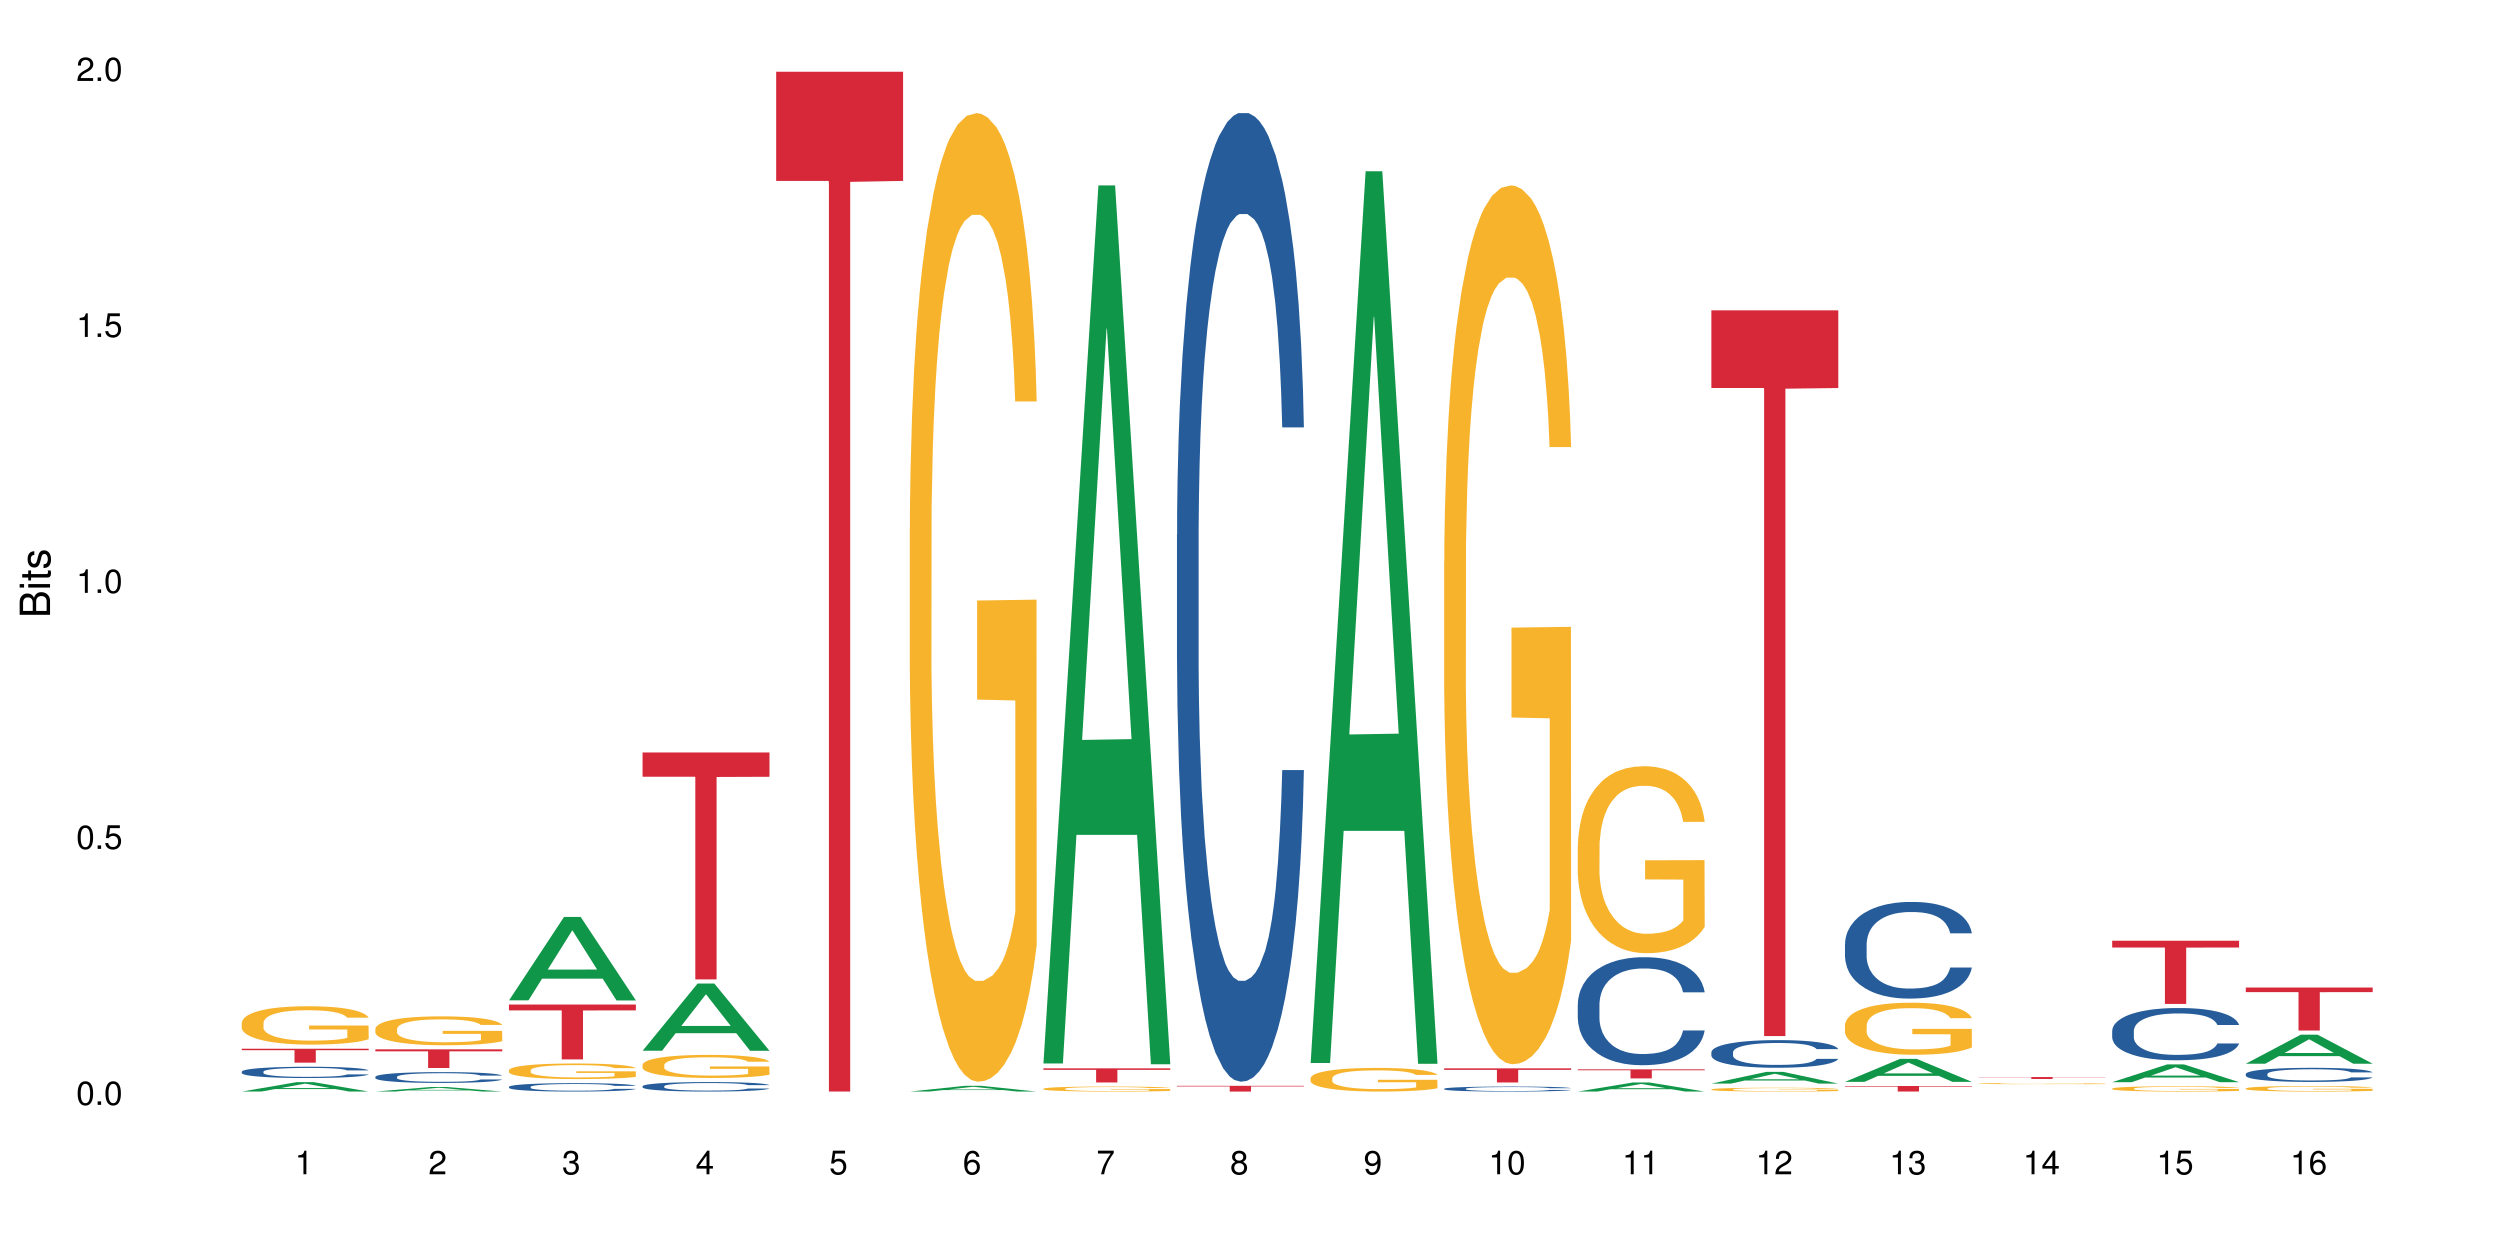 <?xml version="1.0" encoding="UTF-8"?>
<svg xmlns="http://www.w3.org/2000/svg" xmlns:xlink="http://www.w3.org/1999/xlink" width="720pt" height="360pt" viewBox="0 0 720 360" version="1.1">
<defs>
<g>
<symbol overflow="visible" id="glyph0-0">
<path style="stroke:none;" d=""/>
</symbol>
<symbol overflow="visible" id="glyph0-1">
<path style="stroke:none;" d="M 2.641 -6.797 C 2 -6.797 1.422 -6.531 1.078 -6.047 C 0.641 -5.453 0.406 -4.547 0.406 -3.297 C 0.406 -1 1.188 0.219 2.641 0.219 C 4.078 0.219 4.859 -1 4.859 -3.234 C 4.859 -4.562 4.656 -5.438 4.203 -6.047 C 3.844 -6.531 3.281 -6.797 2.641 -6.797 Z M 2.641 -6.047 C 3.547 -6.047 4 -5.125 4 -3.312 C 4 -1.375 3.562 -0.484 2.625 -0.484 C 1.734 -0.484 1.281 -1.422 1.281 -3.281 C 1.281 -5.141 1.734 -6.047 2.641 -6.047 Z M 2.641 -6.047 "/>
</symbol>
<symbol overflow="visible" id="glyph0-2">
<path style="stroke:none;" d="M 1.828 -1 L 0.828 -1 L 0.828 0 L 1.828 0 Z M 1.828 -1 "/>
</symbol>
<symbol overflow="visible" id="glyph0-3">
<path style="stroke:none;" d="M 4.562 -6.797 L 1.062 -6.797 L 0.547 -3.094 L 1.328 -3.094 C 1.719 -3.562 2.047 -3.734 2.578 -3.734 C 3.484 -3.734 4.062 -3.109 4.062 -2.094 C 4.062 -1.125 3.484 -0.531 2.578 -0.531 C 1.828 -0.531 1.375 -0.906 1.188 -1.672 L 0.328 -1.672 C 0.453 -1.109 0.547 -0.844 0.75 -0.594 C 1.125 -0.078 1.828 0.219 2.594 0.219 C 3.969 0.219 4.922 -0.781 4.922 -2.219 C 4.922 -3.562 4.031 -4.484 2.719 -4.484 C 2.25 -4.484 1.859 -4.359 1.469 -4.062 L 1.734 -5.969 L 4.562 -5.969 Z M 4.562 -6.797 "/>
</symbol>
<symbol overflow="visible" id="glyph0-4">
<path style="stroke:none;" d="M 2.484 -4.844 L 2.484 0 L 3.328 0 L 3.328 -6.797 L 2.766 -6.797 C 2.469 -5.75 2.281 -5.609 0.984 -5.453 L 0.984 -4.844 Z M 2.484 -4.844 "/>
</symbol>
<symbol overflow="visible" id="glyph0-5">
<path style="stroke:none;" d="M 4.859 -0.828 L 1.281 -0.828 C 1.359 -1.391 1.672 -1.75 2.5 -2.234 L 3.469 -2.75 C 4.406 -3.266 4.906 -3.969 4.906 -4.812 C 4.906 -5.375 4.672 -5.906 4.266 -6.266 C 3.859 -6.625 3.375 -6.797 2.719 -6.797 C 1.859 -6.797 1.219 -6.5 0.844 -5.922 C 0.609 -5.562 0.5 -5.125 0.484 -4.438 L 1.328 -4.438 C 1.359 -4.906 1.406 -5.188 1.531 -5.406 C 1.75 -5.812 2.188 -6.062 2.703 -6.062 C 3.469 -6.062 4.031 -5.516 4.031 -4.781 C 4.031 -4.25 3.719 -3.797 3.125 -3.438 L 2.234 -2.938 C 0.812 -2.141 0.406 -1.5 0.328 0 L 4.859 0 Z M 4.859 -0.828 "/>
</symbol>
<symbol overflow="visible" id="glyph0-6">
<path style="stroke:none;" d="M 2.125 -3.125 L 2.578 -3.125 C 3.516 -3.125 3.984 -2.703 3.984 -1.891 C 3.984 -1.031 3.469 -0.531 2.578 -0.531 C 1.656 -0.531 1.203 -0.984 1.156 -1.969 L 0.312 -1.969 C 0.344 -1.422 0.438 -1.078 0.609 -0.766 C 0.953 -0.109 1.625 0.219 2.547 0.219 C 3.953 0.219 4.859 -0.609 4.859 -1.906 C 4.859 -2.766 4.516 -3.25 3.703 -3.516 C 4.344 -3.766 4.656 -4.25 4.656 -4.938 C 4.656 -6.109 3.875 -6.797 2.578 -6.797 C 1.203 -6.797 0.484 -6.047 0.453 -4.609 L 1.297 -4.609 C 1.312 -5.016 1.344 -5.25 1.453 -5.453 C 1.641 -5.828 2.062 -6.062 2.594 -6.062 C 3.344 -6.062 3.797 -5.625 3.797 -4.906 C 3.797 -4.422 3.609 -4.141 3.25 -3.984 C 3.016 -3.891 2.719 -3.844 2.125 -3.844 Z M 2.125 -3.125 "/>
</symbol>
<symbol overflow="visible" id="glyph0-7">
<path style="stroke:none;" d="M 3.141 -1.625 L 3.141 0 L 3.984 0 L 3.984 -1.625 L 4.984 -1.625 L 4.984 -2.391 L 3.984 -2.391 L 3.984 -6.797 L 3.359 -6.797 L 0.266 -2.516 L 0.266 -1.625 Z M 3.141 -2.391 L 1 -2.391 L 3.141 -5.359 Z M 3.141 -2.391 "/>
</symbol>
<symbol overflow="visible" id="glyph0-8">
<path style="stroke:none;" d="M 4.781 -5.031 C 4.609 -6.141 3.891 -6.797 2.844 -6.797 C 2.094 -6.797 1.422 -6.438 1.031 -5.828 C 0.609 -5.172 0.406 -4.344 0.406 -3.094 C 0.406 -1.953 0.578 -1.234 0.984 -0.625 C 1.359 -0.078 1.953 0.219 2.703 0.219 C 3.984 0.219 4.922 -0.734 4.922 -2.078 C 4.922 -3.344 4.062 -4.234 2.844 -4.234 C 2.172 -4.234 1.641 -3.969 1.281 -3.469 C 1.281 -5.125 1.828 -6.047 2.797 -6.047 C 3.391 -6.047 3.797 -5.672 3.938 -5.031 Z M 2.734 -3.484 C 3.547 -3.484 4.062 -2.922 4.062 -2 C 4.062 -1.156 3.484 -0.531 2.703 -0.531 C 1.922 -0.531 1.328 -1.188 1.328 -2.047 C 1.328 -2.891 1.906 -3.484 2.734 -3.484 Z M 2.734 -3.484 "/>
</symbol>
<symbol overflow="visible" id="glyph0-9">
<path style="stroke:none;" d="M 4.984 -6.797 L 0.438 -6.797 L 0.438 -5.969 L 4.109 -5.969 C 2.5 -3.656 1.828 -2.234 1.328 0 L 2.219 0 C 2.594 -2.172 3.453 -4.047 4.984 -6.094 Z M 4.984 -6.797 "/>
</symbol>
<symbol overflow="visible" id="glyph0-10">
<path style="stroke:none;" d="M 3.75 -3.578 C 4.453 -4 4.688 -4.344 4.688 -4.984 C 4.688 -6.047 3.844 -6.797 2.641 -6.797 C 1.438 -6.797 0.594 -6.047 0.594 -4.984 C 0.594 -4.359 0.828 -4.016 1.516 -3.578 C 0.734 -3.203 0.359 -2.641 0.359 -1.891 C 0.359 -0.641 1.297 0.219 2.641 0.219 C 3.984 0.219 4.922 -0.641 4.922 -1.875 C 4.922 -2.641 4.531 -3.203 3.75 -3.578 Z M 2.641 -6.047 C 3.359 -6.047 3.812 -5.625 3.812 -4.969 C 3.812 -4.344 3.344 -3.922 2.641 -3.922 C 1.922 -3.922 1.453 -4.344 1.453 -4.984 C 1.453 -5.625 1.922 -6.047 2.641 -6.047 Z M 2.641 -3.203 C 3.484 -3.203 4.062 -2.672 4.062 -1.875 C 4.062 -1.062 3.484 -0.531 2.625 -0.531 C 1.797 -0.531 1.219 -1.078 1.219 -1.875 C 1.219 -2.672 1.797 -3.203 2.641 -3.203 Z M 2.641 -3.203 "/>
</symbol>
<symbol overflow="visible" id="glyph0-11">
<path style="stroke:none;" d="M 0.516 -1.547 C 0.672 -0.438 1.406 0.219 2.438 0.219 C 3.188 0.219 3.859 -0.141 4.266 -0.75 C 4.688 -1.406 4.891 -2.25 4.891 -3.484 C 4.891 -4.625 4.703 -5.359 4.312 -5.953 C 3.938 -6.5 3.344 -6.797 2.594 -6.797 C 1.297 -6.797 0.359 -5.844 0.359 -4.516 C 0.359 -3.25 1.234 -2.344 2.453 -2.344 C 3.094 -2.344 3.562 -2.578 4.016 -3.109 C 4 -1.453 3.469 -0.531 2.5 -0.531 C 1.906 -0.531 1.484 -0.906 1.359 -1.547 Z M 2.578 -6.062 C 3.375 -6.062 3.969 -5.406 3.969 -4.531 C 3.969 -3.688 3.375 -3.094 2.547 -3.094 C 1.734 -3.094 1.234 -3.672 1.234 -4.578 C 1.234 -5.438 1.797 -6.062 2.578 -6.062 Z M 2.578 -6.062 "/>
</symbol>
<symbol overflow="visible" id="glyph1-0">
<path style="stroke:none;" d=""/>
</symbol>
<symbol overflow="visible" id="glyph1-1">
<path style="stroke:none;" d="M 0 -0.953 L 0 -4.891 C 0 -5.719 -0.234 -6.344 -0.734 -6.797 C -1.188 -7.234 -1.812 -7.469 -2.5 -7.469 C -3.547 -7.469 -4.188 -7 -4.625 -5.875 C -4.984 -6.672 -5.641 -7.094 -6.531 -7.094 C -7.156 -7.094 -7.734 -6.859 -8.141 -6.391 C -8.562 -5.938 -8.75 -5.344 -8.75 -4.5 L -8.75 -0.953 Z M -4.984 -2.062 L -7.766 -2.062 L -7.766 -4.219 C -7.766 -4.844 -7.688 -5.203 -7.453 -5.5 C -7.219 -5.812 -6.859 -5.969 -6.375 -5.969 C -5.906 -5.969 -5.531 -5.812 -5.297 -5.5 C -5.062 -5.203 -4.984 -4.844 -4.984 -4.219 Z M -0.984 -2.062 L -4 -2.062 L -4 -4.781 C -4 -5.328 -3.859 -5.688 -3.578 -5.953 C -3.297 -6.219 -2.922 -6.359 -2.484 -6.359 C -2.062 -6.359 -1.688 -6.219 -1.406 -5.953 C -1.109 -5.688 -0.984 -5.328 -0.984 -4.781 Z M -0.984 -2.062 "/>
</symbol>
<symbol overflow="visible" id="glyph1-2">
<path style="stroke:none;" d="M -6.281 -1.797 L -6.281 -0.797 L 0 -0.797 L 0 -1.797 Z M -8.75 -1.797 L -8.75 -0.797 L -7.484 -0.797 L -7.484 -1.797 Z M -8.75 -1.797 "/>
</symbol>
<symbol overflow="visible" id="glyph1-3">
<path style="stroke:none;" d="M -6.281 -3.047 L -6.281 -2.016 L -8.016 -2.016 L -8.016 -1.016 L -6.281 -1.016 L -6.281 -0.172 L -5.469 -0.172 L -5.469 -1.016 L -0.719 -1.016 C -0.078 -1.016 0.281 -1.453 0.281 -2.234 C 0.281 -2.469 0.25 -2.719 0.188 -3.047 L -0.641 -3.047 C -0.609 -2.922 -0.594 -2.766 -0.594 -2.562 C -0.594 -2.141 -0.719 -2.016 -1.156 -2.016 L -5.469 -2.016 L -5.469 -3.047 Z M -6.281 -3.047 "/>
</symbol>
<symbol overflow="visible" id="glyph1-4">
<path style="stroke:none;" d="M -4.531 -5.25 C -5.766 -5.25 -6.469 -4.422 -6.469 -2.969 C -6.469 -1.516 -5.719 -0.562 -4.547 -0.562 C -3.562 -0.562 -3.094 -1.062 -2.734 -2.562 L -2.516 -3.484 C -2.344 -4.188 -2.094 -4.469 -1.625 -4.469 C -1.047 -4.469 -0.641 -3.875 -0.641 -3 C -0.641 -2.453 -0.797 -2 -1.062 -1.75 C -1.25 -1.594 -1.422 -1.531 -1.875 -1.469 L -1.875 -0.406 C -0.422 -0.453 0.281 -1.266 0.281 -2.922 C 0.281 -4.5 -0.5 -5.516 -1.719 -5.516 C -2.656 -5.516 -3.172 -4.984 -3.469 -3.734 L -3.703 -2.766 C -3.891 -1.953 -4.156 -1.609 -4.594 -1.609 C -5.172 -1.609 -5.547 -2.125 -5.547 -2.938 C -5.547 -3.75 -5.203 -4.172 -4.531 -4.203 Z M -4.531 -5.25 "/>
</symbol>
</g>
</defs>
<g id="surface67396">
<rect x="0" y="0" width="720" height="360" style="fill:rgb(100%,100%,100%);fill-opacity:1;stroke:none;"/>
<path style=" stroke:none;fill-rule:nonzero;fill:rgb(6.275%,58.824%,28.235%);fill-opacity:1;" d="M 69.629 314.367 L 69.668 314.367 L 85.484 311.648 L 90.289 311.648 L 106.184 314.371 L 100.598 314.371 L 96.613 313.66 L 79.156 313.66 L 75.254 314.367 L 69.629 314.367 L 80.836 313.367 L 95.012 313.363 L 87.945 312.094 L 87.867 312.09 L 87.789 312.098 L 80.797 313.363 L 80.836 313.367 Z M 69.629 314.367 "/>
<path style=" stroke:none;fill-rule:nonzero;fill:rgb(14.51%,36.078%,60%);fill-opacity:1;" d="M 69.629 308.637 L 69.676 308.637 L 69.676 308.562 L 69.809 308.453 L 70.121 308.309 L 70.434 308.211 L 71.234 308.035 L 72.348 307.867 L 73.508 307.738 L 74.355 307.66 L 75.113 307.602 L 76.852 307.492 L 77.965 307.434 L 79.168 307.383 L 80.641 307.336 L 81.711 307.305 L 84.117 307.258 L 85.898 307.238 L 87.281 307.227 L 90.27 307.227 L 92.051 307.238 L 93.344 307.254 L 94.77 307.277 L 95.973 307.305 L 98.07 307.371 L 99.941 307.453 L 100.789 307.5 L 102.125 307.594 L 103.152 307.68 L 103.863 307.758 L 104.668 307.867 L 105.379 308 L 105.914 308.152 L 106.184 308.281 L 99.941 308.281 L 99.629 308.16 L 99.273 308.07 L 98.605 307.949 L 97.938 307.863 L 97 307.777 L 96.152 307.719 L 94.992 307.664 L 93.969 307.629 L 92.898 307.602 L 91.875 307.582 L 89.91 307.566 L 87.637 307.566 L 86.793 307.57 L 85.055 307.594 L 84.117 307.617 L 82.781 307.656 L 81.844 307.695 L 80.73 307.754 L 79.973 307.805 L 79.035 307.883 L 78.367 307.949 L 77.609 308.047 L 77.164 308.121 L 76.762 308.207 L 76.406 308.305 L 76.137 308.406 L 75.961 308.516 L 75.871 308.625 L 75.871 309.082 L 75.961 309.188 L 76.184 309.312 L 76.762 309.496 L 77.609 309.652 L 78.59 309.777 L 79.527 309.863 L 80.059 309.906 L 80.773 309.953 L 81.887 310.012 L 83.492 310.074 L 84.43 310.098 L 85.855 310.121 L 87.328 310.133 L 89.289 310.133 L 91.027 310.121 L 92.184 310.105 L 93.391 310.082 L 95.039 310.031 L 96.062 309.984 L 96.953 309.926 L 97.625 309.871 L 98.07 309.824 L 98.738 309.73 L 99.273 309.633 L 99.676 309.527 L 99.941 309.426 L 106.184 309.426 L 105.914 309.547 L 105.516 309.66 L 105.113 309.746 L 104.488 309.852 L 103.773 309.941 L 102.75 310.047 L 101.902 310.113 L 100.789 310.188 L 99.762 310.246 L 98.648 310.293 L 97 310.355 L 95.93 310.383 L 94.77 310.41 L 93.391 310.434 L 91.648 310.453 L 89.777 310.465 L 88.039 310.469 L 86.168 310.465 L 84.785 310.453 L 82.957 310.426 L 80.684 310.371 L 79.035 310.316 L 77.742 310.258 L 76.629 310.199 L 75.379 310.121 L 73.773 309.988 L 72.793 309.891 L 72.125 309.805 L 71.367 309.691 L 70.832 309.586 L 70.207 309.422 L 69.762 309.211 L 69.629 309.047 Z M 69.629 308.637 "/>
<path style=" stroke:none;fill-rule:nonzero;fill:rgb(96.863%,70.196%,16.863%);fill-opacity:1;" d="M 69.629 294.531 L 69.676 294.523 L 69.676 294.32 L 69.852 293.867 L 70.297 293.242 L 70.879 292.727 L 71.5 292.324 L 71.902 292.113 L 72.57 291.809 L 73.152 291.586 L 74.621 291.133 L 76.496 290.711 L 77.52 290.527 L 78.68 290.355 L 80.328 290.164 L 81.086 290.094 L 83.402 289.934 L 86.035 289.832 L 88.93 289.801 L 90.27 289.812 L 92.098 289.852 L 94.594 289.965 L 96.02 290.066 L 97.133 290.164 L 98.293 290.297 L 99.719 290.5 L 101.055 290.742 L 102.125 290.984 L 103.195 291.285 L 104.086 291.609 L 104.844 291.961 L 105.516 292.383 L 105.914 292.738 L 106.184 293.09 L 99.984 293.09 L 99.629 292.738 L 99.227 292.465 L 98.559 292.133 L 97.891 291.891 L 97.223 291.699 L 95.973 291.438 L 94.906 291.273 L 93.566 291.133 L 92.273 291.043 L 90.805 290.984 L 89.91 290.961 L 87.551 290.961 L 85.41 291.031 L 84.16 291.113 L 83.27 291.195 L 82.023 291.344 L 81.266 291.465 L 80.816 291.547 L 79.48 291.859 L 78.59 292.141 L 78.098 292.336 L 77.477 292.637 L 77.027 292.91 L 76.539 293.312 L 76.27 293.613 L 75.914 294.301 L 75.871 296.117 L 76.004 296.5 L 76.27 296.914 L 76.629 297.277 L 77.164 297.66 L 77.699 297.953 L 78.633 298.344 L 79.438 298.609 L 80.059 298.777 L 81.266 299.051 L 81.754 299.141 L 82.914 299.324 L 84.117 299.465 L 85.59 299.586 L 86.703 299.645 L 88.484 299.695 L 90.758 299.695 L 93.434 299.637 L 95.129 299.555 L 96.285 299.477 L 97.043 299.402 L 97.98 299.293 L 98.648 299.191 L 99.273 299.082 L 100.031 298.91 L 100.031 296.5 L 89.02 296.488 L 89.02 295.359 L 106.137 295.352 L 106.184 299.293 L 105.246 299.566 L 104.086 299.828 L 102.973 300.031 L 101.812 300.199 L 100.164 300.395 L 98.828 300.516 L 96.777 300.656 L 94.906 300.746 L 92.941 300.805 L 91.203 300.836 L 89.152 300.848 L 87.328 300.828 L 85.363 300.766 L 83.805 300.684 L 82.379 300.586 L 80.953 300.453 L 79.168 300.242 L 78.012 300.07 L 76.805 299.859 L 75.602 299.605 L 74.531 299.332 L 73.82 299.121 L 73.105 298.879 L 72.348 298.578 L 71.637 298.234 L 71.102 297.922 L 70.609 297.57 L 70.254 297.234 L 69.898 296.781 L 69.719 296.418 L 69.629 296.105 Z M 69.629 294.531 "/>
<path style=" stroke:none;fill-rule:nonzero;fill:rgb(83.922%,15.686%,22.353%);fill-opacity:1;" d="M 69.629 302.027 L 106.184 302.027 L 106.184 302.457 L 90.949 302.461 L 90.949 306.047 L 84.82 306.047 L 84.82 302.465 L 84.73 302.457 L 69.629 302.457 Z M 69.629 302.027 "/>
<path style=" stroke:none;fill-rule:nonzero;fill:rgb(6.275%,58.824%,28.235%);fill-opacity:1;" d="M 108.105 314.371 L 108.145 314.367 L 123.961 313.062 L 128.766 313.062 L 144.66 314.371 L 139.074 314.371 L 135.09 314.031 L 117.637 314.031 L 113.73 314.371 L 108.105 314.371 L 119.312 313.887 L 133.492 313.887 L 126.422 313.277 L 126.344 313.273 L 126.266 313.277 L 119.273 313.887 L 119.312 313.887 Z M 108.105 314.371 "/>
<path style=" stroke:none;fill-rule:nonzero;fill:rgb(14.51%,36.078%,60%);fill-opacity:1;" d="M 108.105 310.121 L 108.152 310.121 L 108.152 310.051 L 108.285 309.945 L 108.598 309.805 L 108.91 309.711 L 109.711 309.543 L 110.824 309.383 L 111.984 309.258 L 112.832 309.184 L 113.59 309.125 L 115.328 309.02 L 116.441 308.965 L 117.645 308.918 L 119.117 308.871 L 120.188 308.84 L 122.594 308.797 L 124.375 308.773 L 125.758 308.766 L 128.746 308.766 L 130.527 308.777 L 131.82 308.793 L 133.246 308.816 L 134.453 308.84 L 136.547 308.902 L 138.418 308.984 L 139.266 309.027 L 140.602 309.117 L 141.629 309.203 L 142.34 309.277 L 143.145 309.383 L 143.855 309.512 L 144.391 309.656 L 144.66 309.777 L 138.418 309.777 L 138.105 309.664 L 137.75 309.574 L 137.082 309.461 L 136.414 309.375 L 135.477 309.293 L 134.629 309.238 L 133.469 309.188 L 132.445 309.152 L 131.375 309.125 L 130.352 309.109 L 128.391 309.09 L 126.117 309.09 L 125.27 309.098 L 123.531 309.121 L 122.594 309.141 L 121.258 309.18 L 120.32 309.219 L 119.207 309.273 L 118.449 309.324 L 117.512 309.395 L 116.844 309.461 L 116.086 309.555 L 115.641 309.629 L 115.238 309.707 L 114.883 309.801 L 114.613 309.902 L 114.438 310.008 L 114.348 310.109 L 114.348 310.551 L 114.438 310.652 L 114.66 310.773 L 115.238 310.945 L 116.086 311.098 L 117.066 311.215 L 118.004 311.301 L 118.539 311.344 L 119.25 311.387 L 120.363 311.445 L 121.969 311.5 L 122.906 311.523 L 124.332 311.547 L 125.805 311.559 L 127.766 311.559 L 129.504 311.547 L 130.664 311.531 L 131.867 311.512 L 133.516 311.461 L 134.539 311.418 L 135.434 311.363 L 136.102 311.309 L 136.547 311.262 L 137.215 311.176 L 137.75 311.078 L 138.152 310.977 L 138.418 310.879 L 144.66 310.879 L 144.391 310.996 L 143.992 311.105 L 143.59 311.188 L 142.965 311.289 L 142.254 311.375 L 141.227 311.477 L 140.379 311.543 L 139.266 311.613 L 138.242 311.668 L 137.125 311.715 L 135.477 311.773 L 134.406 311.801 L 133.246 311.828 L 131.867 311.848 L 130.129 311.871 L 128.254 311.879 L 126.516 311.883 L 124.645 311.879 L 123.262 311.867 L 121.434 311.84 L 119.16 311.789 L 117.512 311.734 L 116.219 311.68 L 115.105 311.625 L 113.855 311.547 L 112.254 311.422 L 111.27 311.324 L 110.602 311.246 L 109.844 311.133 L 109.309 311.035 L 108.688 310.875 L 108.238 310.672 L 108.105 310.516 Z M 108.105 310.121 "/>
<path style=" stroke:none;fill-rule:nonzero;fill:rgb(96.863%,70.196%,16.863%);fill-opacity:1;" d="M 108.105 296.273 L 108.152 296.266 L 108.152 296.117 L 108.328 295.773 L 108.773 295.305 L 109.355 294.914 L 109.98 294.613 L 110.379 294.453 L 111.047 294.223 L 111.629 294.059 L 113.098 293.715 L 114.973 293.395 L 115.996 293.258 L 117.156 293.129 L 118.805 292.984 L 119.562 292.934 L 121.879 292.812 L 124.512 292.734 L 127.406 292.711 L 128.746 292.719 L 130.574 292.75 L 133.07 292.836 L 134.496 292.91 L 135.609 292.984 L 136.77 293.086 L 138.195 293.238 L 139.531 293.418 L 140.602 293.602 L 141.672 293.828 L 142.562 294.074 L 143.32 294.34 L 143.992 294.656 L 144.391 294.922 L 144.66 295.188 L 138.465 295.188 L 138.105 294.922 L 137.707 294.719 L 137.035 294.469 L 136.367 294.285 L 135.699 294.141 L 134.453 293.941 L 133.383 293.82 L 132.043 293.715 L 130.75 293.648 L 129.281 293.602 L 128.391 293.586 L 126.027 293.586 L 123.887 293.641 L 122.637 293.699 L 121.746 293.762 L 120.5 293.875 L 119.742 293.965 L 119.297 294.027 L 117.957 294.262 L 117.066 294.477 L 116.574 294.621 L 115.953 294.848 L 115.508 295.051 L 115.016 295.355 L 114.75 295.582 L 114.391 296.102 L 114.348 297.469 L 114.48 297.758 L 114.75 298.066 L 115.105 298.34 L 115.641 298.629 L 116.176 298.852 L 117.109 299.145 L 117.914 299.344 L 118.539 299.473 L 119.742 299.68 L 120.23 299.746 L 121.391 299.883 L 122.594 299.988 L 124.066 300.082 L 125.18 300.125 L 126.961 300.164 L 129.234 300.164 L 131.91 300.117 L 133.605 300.059 L 134.762 299.996 L 135.52 299.945 L 136.457 299.859 L 137.125 299.785 L 137.75 299.699 L 138.508 299.57 L 138.508 297.758 L 127.496 297.75 L 127.496 296.898 L 144.613 296.891 L 144.66 299.859 L 143.723 300.066 L 142.562 300.262 L 141.449 300.414 L 140.289 300.543 L 138.641 300.688 L 137.305 300.781 L 135.254 300.887 L 133.383 300.953 L 131.422 301 L 129.68 301.023 L 127.633 301.031 L 125.805 301.016 L 123.844 300.969 L 122.281 300.91 L 120.855 300.832 L 119.43 300.734 L 117.645 300.574 L 116.488 300.445 L 115.285 300.285 L 114.078 300.098 L 113.012 299.891 L 112.297 299.73 L 111.582 299.551 L 110.824 299.32 L 110.113 299.062 L 109.578 298.828 L 109.086 298.562 L 108.73 298.312 L 108.375 297.969 L 108.195 297.695 L 108.105 297.461 Z M 108.105 296.273 "/>
<path style=" stroke:none;fill-rule:nonzero;fill:rgb(83.922%,15.686%,22.353%);fill-opacity:1;" d="M 108.105 302.211 L 144.66 302.211 L 144.66 302.785 L 129.426 302.789 L 129.426 307.586 L 123.297 307.586 L 123.297 302.797 L 123.207 302.785 L 108.105 302.785 Z M 108.105 302.211 "/>
<path style=" stroke:none;fill-rule:nonzero;fill:rgb(6.275%,58.824%,28.235%);fill-opacity:1;" d="M 146.582 288.102 L 146.621 288.078 L 162.438 264.086 L 167.242 264.086 L 183.137 288.125 L 177.551 288.125 L 173.57 281.848 L 156.113 281.848 L 152.207 288.102 L 146.582 288.102 L 157.793 279.254 L 171.969 279.23 L 164.898 268.012 L 164.82 267.988 L 164.742 268.059 L 157.754 279.23 L 157.793 279.254 Z M 146.582 288.102 "/>
<path style=" stroke:none;fill-rule:nonzero;fill:rgb(14.51%,36.078%,60%);fill-opacity:1;" d="M 146.582 313 L 146.629 313 L 146.629 312.945 L 146.762 312.863 L 147.074 312.758 L 147.387 312.684 L 148.188 312.551 L 149.301 312.426 L 150.461 312.328 L 151.309 312.27 L 152.066 312.227 L 153.805 312.145 L 154.918 312.102 L 156.121 312.066 L 157.594 312.027 L 158.664 312.004 L 161.07 311.969 L 162.855 311.953 L 164.234 311.949 L 167.223 311.949 L 169.004 311.957 L 170.297 311.969 L 171.727 311.984 L 172.93 312.004 L 175.023 312.055 L 176.895 312.117 L 177.742 312.152 L 179.078 312.219 L 180.105 312.285 L 180.82 312.344 L 181.621 312.426 L 182.336 312.527 L 182.867 312.637 L 183.137 312.734 L 176.895 312.734 L 176.582 312.645 L 176.227 312.578 L 175.559 312.484 L 174.891 312.422 L 173.953 312.355 L 173.105 312.316 L 171.949 312.273 L 170.922 312.246 L 169.852 312.227 L 168.828 312.215 L 166.867 312.199 L 164.594 312.199 L 163.746 312.203 L 162.008 312.223 L 161.07 312.238 L 159.734 312.27 L 158.797 312.297 L 157.684 312.344 L 156.926 312.379 L 155.988 312.438 L 155.32 312.488 L 154.562 312.562 L 154.117 312.617 L 153.715 312.68 L 153.359 312.75 L 153.09 312.828 L 152.914 312.91 L 152.824 312.992 L 152.824 313.336 L 152.914 313.414 L 153.137 313.508 L 153.715 313.641 L 154.562 313.758 L 155.543 313.852 L 156.48 313.918 L 157.016 313.949 L 157.727 313.984 L 158.844 314.031 L 160.445 314.074 L 161.383 314.09 L 162.809 314.109 L 164.281 314.117 L 166.242 314.117 L 167.98 314.109 L 169.141 314.098 L 170.344 314.082 L 171.992 314.043 L 173.016 314.008 L 173.91 313.965 L 174.578 313.922 L 175.023 313.887 L 175.691 313.82 L 176.227 313.742 L 176.629 313.668 L 176.895 313.59 L 183.137 313.59 L 182.867 313.68 L 182.469 313.766 L 182.066 313.832 L 181.441 313.906 L 180.73 313.977 L 179.703 314.055 L 178.855 314.105 L 177.742 314.16 L 176.719 314.203 L 175.602 314.238 L 173.953 314.285 L 172.883 314.305 L 171.727 314.328 L 170.344 314.344 L 168.605 314.359 L 166.73 314.367 L 164.992 314.371 L 163.121 314.367 L 161.738 314.355 L 159.91 314.336 L 157.637 314.297 L 155.988 314.254 L 154.695 314.215 L 153.582 314.168 L 152.332 314.109 L 150.73 314.012 L 149.75 313.938 L 149.078 313.875 L 148.32 313.789 L 147.785 313.711 L 147.164 313.586 L 146.719 313.43 L 146.582 313.309 Z M 146.582 313 "/>
<path style=" stroke:none;fill-rule:nonzero;fill:rgb(96.863%,70.196%,16.863%);fill-opacity:1;" d="M 146.582 308.207 L 146.629 308.203 L 146.629 308.121 L 146.805 307.938 L 147.25 307.684 L 147.832 307.473 L 148.457 307.309 L 148.855 307.223 L 149.523 307.102 L 150.105 307.012 L 151.574 306.828 L 153.449 306.656 L 154.473 306.582 L 155.633 306.512 L 157.281 306.434 L 158.039 306.406 L 160.359 306.34 L 162.988 306.297 L 165.887 306.285 L 167.223 306.289 L 169.051 306.309 L 171.547 306.352 L 172.973 306.395 L 174.086 306.434 L 175.246 306.488 L 176.672 306.57 L 178.012 306.668 L 179.078 306.766 L 180.148 306.887 L 181.043 307.02 L 181.801 307.164 L 182.469 307.336 L 182.867 307.477 L 183.137 307.621 L 176.941 307.621 L 176.582 307.477 L 176.184 307.367 L 175.516 307.23 L 174.844 307.133 L 174.176 307.055 L 172.93 306.949 L 171.859 306.883 L 170.52 306.828 L 169.227 306.789 L 167.758 306.766 L 166.867 306.758 L 164.504 306.758 L 162.363 306.785 L 161.117 306.82 L 160.223 306.852 L 158.977 306.914 L 158.219 306.961 L 157.773 306.996 L 156.434 307.121 L 155.543 307.234 L 155.055 307.312 L 154.43 307.438 L 153.984 307.547 L 153.492 307.711 L 153.227 307.832 L 152.867 308.113 L 152.824 308.848 L 152.957 309.004 L 153.227 309.172 L 153.582 309.32 L 154.117 309.477 L 154.652 309.594 L 155.586 309.754 L 156.391 309.859 L 157.016 309.93 L 158.219 310.039 L 158.707 310.078 L 159.867 310.148 L 161.07 310.207 L 162.543 310.258 L 163.656 310.281 L 165.438 310.301 L 167.711 310.301 L 170.387 310.277 L 172.082 310.246 L 173.242 310.211 L 174 310.184 L 174.934 310.137 L 175.602 310.098 L 176.227 310.051 L 176.984 309.98 L 176.984 309.004 L 165.973 309 L 165.973 308.543 L 183.094 308.539 L 183.137 310.137 L 182.199 310.25 L 181.043 310.355 L 179.926 310.438 L 178.77 310.508 L 177.117 310.582 L 175.781 310.633 L 173.73 310.691 L 171.859 310.727 L 169.898 310.75 L 168.16 310.766 L 166.109 310.77 L 164.281 310.762 L 162.32 310.734 L 160.758 310.703 L 159.332 310.66 L 157.906 310.609 L 156.121 310.523 L 154.965 310.453 L 153.762 310.367 L 152.555 310.266 L 151.488 310.152 L 150.773 310.066 L 150.059 309.969 L 149.301 309.848 L 148.59 309.707 L 148.055 309.582 L 147.562 309.438 L 147.207 309.305 L 146.852 309.117 L 146.672 308.973 L 146.582 308.844 Z M 146.582 308.207 "/>
<path style=" stroke:none;fill-rule:nonzero;fill:rgb(83.922%,15.686%,22.353%);fill-opacity:1;" d="M 146.582 289.301 L 183.137 289.301 L 183.137 290.996 L 167.902 291.008 L 167.902 305.105 L 161.773 305.105 L 161.773 291.023 L 161.684 290.996 L 146.582 290.996 Z M 146.582 289.301 "/>
<path style=" stroke:none;fill-rule:nonzero;fill:rgb(6.275%,58.824%,28.235%);fill-opacity:1;" d="M 185.059 302.609 L 185.098 302.59 L 200.914 283.254 L 205.719 283.254 L 221.613 302.629 L 216.027 302.629 L 212.047 297.57 L 194.59 297.57 L 190.684 302.609 L 185.059 302.609 L 196.27 295.48 L 210.445 295.461 L 203.375 286.422 L 203.297 286.402 L 203.219 286.457 L 196.23 295.461 L 196.27 295.48 Z M 185.059 302.609 "/>
<path style=" stroke:none;fill-rule:nonzero;fill:rgb(14.51%,36.078%,60%);fill-opacity:1;" d="M 185.059 312.824 L 185.105 312.824 L 185.105 312.762 L 185.238 312.668 L 185.551 312.547 L 185.863 312.465 L 186.664 312.316 L 187.781 312.176 L 188.938 312.066 L 189.785 312 L 190.543 311.949 L 192.281 311.859 L 193.395 311.812 L 194.602 311.77 L 196.07 311.727 L 197.141 311.699 L 199.547 311.66 L 201.332 311.645 L 202.711 311.637 L 205.699 311.637 L 207.484 311.645 L 208.773 311.66 L 210.203 311.68 L 211.406 311.699 L 213.5 311.754 L 215.371 311.824 L 216.219 311.867 L 217.559 311.941 L 218.582 312.02 L 219.297 312.082 L 220.098 312.176 L 220.812 312.289 L 221.348 312.414 L 221.613 312.523 L 215.371 312.523 L 215.062 312.422 L 214.703 312.344 L 214.035 312.242 L 213.367 312.172 L 212.43 312.098 L 211.582 312.051 L 210.426 312.004 L 209.398 311.973 L 208.328 311.949 L 207.305 311.938 L 205.344 311.922 L 203.07 311.922 L 202.223 311.926 L 200.484 311.945 L 199.547 311.965 L 198.211 312 L 197.273 312.031 L 196.16 312.082 L 195.402 312.125 L 194.465 312.188 L 193.797 312.246 L 193.039 312.328 L 192.594 312.391 L 192.191 312.461 L 191.836 312.543 L 191.57 312.629 L 191.391 312.723 L 191.301 312.812 L 191.301 313.199 L 191.391 313.289 L 191.613 313.395 L 192.191 313.547 L 193.039 313.68 L 194.02 313.785 L 194.957 313.859 L 195.492 313.895 L 196.203 313.938 L 197.32 313.984 L 198.922 314.035 L 199.859 314.055 L 201.285 314.074 L 202.758 314.086 L 204.719 314.086 L 206.457 314.074 L 207.617 314.062 L 208.82 314.043 L 210.469 314 L 211.496 313.961 L 212.387 313.914 L 213.055 313.867 L 213.5 313.824 L 214.168 313.75 L 214.703 313.664 L 215.105 313.574 L 215.371 313.492 L 221.613 313.492 L 221.348 313.59 L 220.945 313.688 L 220.543 313.762 L 219.918 313.848 L 219.207 313.926 L 218.18 314.012 L 217.336 314.07 L 216.219 314.133 L 215.195 314.18 L 214.078 314.223 L 212.43 314.273 L 211.359 314.297 L 210.203 314.32 L 208.82 314.34 L 207.082 314.359 L 205.211 314.367 L 203.469 314.371 L 201.598 314.367 L 200.215 314.355 L 198.391 314.332 L 196.117 314.289 L 194.465 314.242 L 193.172 314.191 L 192.059 314.145 L 190.812 314.074 L 189.207 313.965 L 188.227 313.879 L 187.555 313.812 L 186.797 313.715 L 186.266 313.625 L 185.641 313.484 L 185.195 313.309 L 185.059 313.172 Z M 185.059 312.824 "/>
<path style=" stroke:none;fill-rule:nonzero;fill:rgb(96.863%,70.196%,16.863%);fill-opacity:1;" d="M 185.059 306.656 L 185.105 306.648 L 185.105 306.527 L 185.281 306.254 L 185.73 305.879 L 186.309 305.566 L 186.934 305.324 L 187.332 305.199 L 188.004 305.016 L 188.582 304.883 L 190.055 304.609 L 191.926 304.352 L 192.949 304.242 L 194.109 304.141 L 195.758 304.023 L 196.516 303.984 L 198.836 303.887 L 201.465 303.824 L 204.363 303.809 L 205.699 303.812 L 207.527 303.836 L 210.023 303.902 L 211.449 303.965 L 212.562 304.023 L 213.723 304.105 L 215.148 304.227 L 216.488 304.371 L 217.559 304.516 L 218.625 304.699 L 219.52 304.895 L 220.277 305.105 L 220.945 305.359 L 221.348 305.574 L 221.613 305.785 L 215.418 305.785 L 215.062 305.574 L 214.66 305.41 L 213.992 305.211 L 213.32 305.062 L 212.652 304.949 L 211.406 304.789 L 210.336 304.691 L 209 304.609 L 207.707 304.555 L 206.234 304.516 L 205.344 304.504 L 202.98 304.504 L 200.84 304.547 L 199.594 304.598 L 198.699 304.645 L 197.453 304.734 L 196.695 304.809 L 196.25 304.855 L 194.91 305.047 L 194.02 305.215 L 193.531 305.332 L 192.906 305.512 L 192.461 305.676 L 191.969 305.922 L 191.703 306.102 L 191.344 306.516 L 191.301 307.609 L 191.434 307.84 L 191.703 308.086 L 192.059 308.305 L 192.594 308.539 L 193.129 308.715 L 194.066 308.949 L 194.867 309.109 L 195.492 309.211 L 196.695 309.375 L 197.184 309.43 L 198.344 309.539 L 199.547 309.625 L 201.02 309.695 L 202.133 309.734 L 203.918 309.766 L 206.191 309.766 L 208.863 309.727 L 210.559 309.68 L 211.719 309.629 L 212.477 309.586 L 213.41 309.52 L 214.078 309.461 L 214.703 309.395 L 215.461 309.289 L 215.461 307.84 L 204.453 307.832 L 204.453 307.152 L 221.57 307.148 L 221.613 309.52 L 220.676 309.684 L 219.52 309.844 L 218.402 309.965 L 217.246 310.066 L 215.594 310.184 L 214.258 310.254 L 212.207 310.34 L 210.336 310.395 L 208.375 310.434 L 206.637 310.449 L 204.586 310.457 L 202.758 310.445 L 200.797 310.406 L 199.234 310.359 L 197.809 310.297 L 196.383 310.219 L 194.602 310.094 L 193.441 309.988 L 192.238 309.859 L 191.035 309.711 L 189.965 309.547 L 189.25 309.418 L 188.539 309.273 L 187.781 309.09 L 187.066 308.883 L 186.531 308.695 L 186.039 308.484 L 185.684 308.281 L 185.328 308.008 L 185.148 307.789 L 185.059 307.602 Z M 185.059 306.656 "/>
<path style=" stroke:none;fill-rule:nonzero;fill:rgb(83.922%,15.686%,22.353%);fill-opacity:1;" d="M 185.059 216.711 L 221.613 216.711 L 221.613 223.707 L 206.379 223.77 L 206.379 282.074 L 200.25 282.074 L 200.25 223.828 L 200.16 223.707 L 185.059 223.707 Z M 185.059 216.711 "/>
<path style=" stroke:none;fill-rule:nonzero;fill:rgb(83.922%,15.686%,22.353%);fill-opacity:1;" d="M 223.539 20.664 L 260.09 20.664 L 260.09 52.102 L 244.855 52.379 L 244.855 314.371 L 238.727 314.371 L 238.727 52.652 L 238.637 52.102 L 223.539 52.102 Z M 223.539 20.664 "/>
<path style=" stroke:none;fill-rule:nonzero;fill:rgb(6.275%,58.824%,28.235%);fill-opacity:1;" d="M 262.016 314.367 L 262.055 314.367 L 277.871 312.719 L 282.672 312.719 L 298.566 314.371 L 292.984 314.371 L 289 313.941 L 271.543 313.941 L 267.637 314.367 L 262.016 314.367 L 273.223 313.762 L 287.398 313.762 L 280.328 312.988 L 280.25 312.988 L 280.172 312.992 L 273.184 313.762 L 273.223 313.762 Z M 262.016 314.367 "/>
<path style=" stroke:none;fill-rule:nonzero;fill:rgb(96.863%,70.196%,16.863%);fill-opacity:1;" d="M 262.016 152.059 L 262.059 151.805 L 262.059 146.711 L 262.238 135.246 L 262.684 119.449 L 263.262 106.457 L 263.887 96.266 L 264.289 90.918 L 264.957 83.273 L 265.535 77.668 L 267.008 66.203 L 268.879 55.504 L 269.906 50.918 L 271.062 46.586 L 272.711 41.746 L 273.469 39.965 L 275.789 35.887 L 278.418 33.34 L 281.316 32.574 L 282.652 32.832 L 284.48 33.848 L 286.977 36.652 L 288.402 39.199 L 289.52 41.746 L 290.676 45.059 L 292.105 50.152 L 293.441 56.27 L 294.512 62.383 L 295.582 70.027 L 296.473 78.18 L 297.23 87.094 L 297.898 97.793 L 298.301 106.711 L 298.566 115.629 L 292.371 115.629 L 292.016 106.711 L 291.613 99.832 L 290.945 91.426 L 290.277 85.312 L 289.605 80.473 L 288.359 73.848 L 287.289 69.77 L 285.953 66.203 L 284.66 63.91 L 283.188 62.383 L 282.297 61.875 L 279.934 61.875 L 277.793 63.656 L 276.547 65.695 L 275.656 67.734 L 274.406 71.555 L 273.648 74.609 L 273.203 76.648 L 271.867 84.547 L 270.973 91.68 L 270.484 96.52 L 269.859 104.164 L 269.414 111.043 L 268.922 121.234 L 268.656 128.875 L 268.301 146.199 L 268.254 192.059 L 268.391 201.738 L 268.656 212.184 L 269.012 221.355 L 269.547 231.035 L 270.082 238.426 L 271.02 248.359 L 271.82 254.984 L 272.445 259.316 L 273.648 266.191 L 274.141 268.484 L 275.297 273.07 L 276.5 276.637 L 277.973 279.695 L 279.086 281.223 L 280.871 282.496 L 283.145 282.496 L 285.816 280.969 L 287.512 278.93 L 288.672 276.895 L 289.43 275.109 L 290.363 272.309 L 291.035 269.762 L 291.656 266.957 L 292.414 262.625 L 292.414 201.738 L 281.406 201.484 L 281.406 172.949 L 298.523 172.695 L 298.566 272.309 L 297.633 279.188 L 296.473 285.809 L 295.359 290.906 L 294.199 295.234 L 292.551 300.078 L 291.211 303.133 L 289.16 306.699 L 287.289 308.992 L 285.328 310.523 L 283.59 311.285 L 281.539 311.539 L 279.711 311.031 L 277.75 309.504 L 276.191 307.465 L 274.762 304.918 L 273.336 301.605 L 271.555 296.254 L 270.395 291.926 L 269.191 286.574 L 267.988 280.203 L 266.918 273.328 L 266.203 267.977 L 265.492 261.863 L 264.734 254.219 L 264.02 245.559 L 263.484 237.66 L 262.996 228.742 L 262.637 220.336 L 262.281 208.871 L 262.102 199.699 L 262.016 191.801 Z M 262.016 152.059 "/>
<path style=" stroke:none;fill-rule:nonzero;fill:rgb(6.275%,58.824%,28.235%);fill-opacity:1;" d="M 300.492 306.27 L 300.531 306.031 L 316.348 53.387 L 321.148 53.387 L 337.043 306.504 L 331.461 306.504 L 327.477 240.434 L 310.02 240.434 L 306.113 306.27 L 300.492 306.27 L 311.699 213.102 L 325.875 212.863 L 318.809 94.742 L 318.73 94.504 L 318.652 95.215 L 311.66 212.863 L 311.699 213.102 Z M 300.492 306.27 "/>
<path style=" stroke:none;fill-rule:nonzero;fill:rgb(96.863%,70.196%,16.863%);fill-opacity:1;" d="M 300.492 313.547 L 300.535 313.543 L 300.535 313.52 L 300.715 313.461 L 301.16 313.379 L 301.738 313.309 L 302.363 313.258 L 302.766 313.23 L 303.434 313.191 L 304.012 313.16 L 305.484 313.102 L 307.355 313.047 L 308.383 313.023 L 309.539 313 L 311.191 312.977 L 311.949 312.965 L 314.266 312.945 L 316.895 312.934 L 319.793 312.93 L 321.129 312.93 L 322.957 312.934 L 325.453 312.949 L 326.879 312.961 L 327.996 312.977 L 329.152 312.992 L 330.582 313.02 L 331.918 313.051 L 332.988 313.082 L 334.059 313.121 L 334.949 313.164 L 335.707 313.211 L 336.375 313.266 L 336.777 313.312 L 337.043 313.359 L 330.848 313.359 L 330.492 313.312 L 330.09 313.277 L 329.422 313.234 L 328.754 313.203 L 328.086 313.176 L 326.836 313.141 L 325.766 313.121 L 324.43 313.102 L 323.137 313.09 L 321.664 313.082 L 320.773 313.078 L 318.41 313.078 L 316.27 313.09 L 315.023 313.102 L 314.133 313.109 L 312.883 313.129 L 312.125 313.145 L 311.68 313.156 L 310.344 313.195 L 309.449 313.234 L 308.961 313.258 L 308.336 313.297 L 307.891 313.336 L 307.402 313.387 L 307.133 313.426 L 306.777 313.516 L 306.73 313.754 L 306.867 313.805 L 307.133 313.855 L 307.488 313.906 L 308.023 313.953 L 308.559 313.992 L 309.496 314.043 L 310.297 314.078 L 310.922 314.102 L 312.125 314.137 L 312.617 314.148 L 313.773 314.172 L 314.98 314.191 L 316.449 314.207 L 317.562 314.215 L 319.348 314.219 L 321.621 314.219 L 324.297 314.211 L 325.988 314.203 L 327.148 314.191 L 327.906 314.184 L 328.844 314.168 L 329.512 314.156 L 330.137 314.141 L 330.895 314.117 L 330.895 313.805 L 319.883 313.801 L 319.883 313.652 L 337 313.652 L 337.043 314.168 L 336.109 314.203 L 334.949 314.238 L 333.836 314.266 L 332.676 314.285 L 331.027 314.312 L 329.688 314.328 L 327.637 314.344 L 325.766 314.359 L 323.805 314.367 L 322.066 314.371 L 320.016 314.371 L 318.188 314.367 L 316.227 314.359 L 314.668 314.348 L 313.238 314.336 L 311.812 314.32 L 310.031 314.293 L 308.871 314.27 L 307.668 314.242 L 306.465 314.207 L 305.395 314.172 L 304.68 314.145 L 303.969 314.113 L 303.211 314.074 L 302.496 314.031 L 301.961 313.988 L 301.473 313.941 L 301.117 313.898 L 300.758 313.84 L 300.582 313.793 L 300.492 313.75 Z M 300.492 313.547 "/>
<path style=" stroke:none;fill-rule:nonzero;fill:rgb(83.922%,15.686%,22.353%);fill-opacity:1;" d="M 300.492 307.684 L 337.043 307.684 L 337.043 308.121 L 321.809 308.125 L 321.809 311.75 L 315.68 311.75 L 315.68 308.129 L 315.594 308.121 L 300.492 308.121 Z M 300.492 307.684 "/>
<path style=" stroke:none;fill-rule:nonzero;fill:rgb(14.51%,36.078%,60%);fill-opacity:1;" d="M 338.969 153.953 L 339.012 153.699 L 339.012 147.578 L 339.145 137.891 L 339.457 125.648 L 339.77 117.234 L 340.574 102.188 L 341.688 87.656 L 342.848 76.434 L 343.691 69.805 L 344.449 64.703 L 346.191 55.27 L 347.305 50.426 L 348.508 46.09 L 349.98 41.754 L 351.047 39.207 L 353.457 35.125 L 355.238 33.34 L 356.621 32.574 L 359.605 32.574 L 361.391 33.594 L 362.684 34.871 L 364.109 36.91 L 365.312 39.207 L 367.41 44.816 L 369.281 51.957 L 370.129 56.035 L 371.465 63.941 L 372.488 71.59 L 373.203 78.219 L 374.004 87.656 L 374.719 99.129 L 375.254 112.133 L 375.52 123.098 L 369.281 123.098 L 368.969 112.898 L 368.613 104.996 L 367.941 94.539 L 367.273 87.145 L 366.34 79.75 L 365.492 74.906 L 364.332 70.059 L 363.309 67 L 362.238 64.703 L 361.211 63.176 L 359.25 61.645 L 356.977 61.645 L 356.129 62.156 L 354.391 64.195 L 353.457 65.98 L 352.117 69.551 L 351.184 72.863 L 350.066 77.965 L 349.309 82.301 L 348.375 88.93 L 347.707 94.793 L 346.949 103.211 L 346.5 109.586 L 346.102 116.723 L 345.742 125.141 L 345.477 134.062 L 345.297 143.5 L 345.207 152.68 L 345.207 192.203 L 345.297 201.383 L 345.52 212.094 L 346.102 227.648 L 346.949 241.16 L 347.93 251.871 L 348.863 259.523 L 349.398 263.09 L 350.113 267.172 L 351.227 272.273 L 352.832 277.371 L 353.77 279.41 L 355.195 281.453 L 356.664 282.473 L 358.625 282.473 L 360.363 281.453 L 361.523 280.176 L 362.727 278.137 L 364.379 273.801 L 365.402 269.723 L 366.293 264.875 L 366.961 260.031 L 367.41 255.953 L 368.078 248.047 L 368.613 239.379 L 369.012 230.453 L 369.281 221.781 L 375.52 221.781 L 375.254 231.98 L 374.852 241.926 L 374.453 249.32 L 373.828 258.246 L 373.113 266.152 L 372.09 275.078 L 371.242 280.941 L 370.129 287.316 L 369.102 292.16 L 367.988 296.496 L 366.34 301.598 L 365.27 304.145 L 364.109 306.441 L 362.727 308.48 L 360.988 310.266 L 359.117 311.285 L 357.379 311.539 L 355.508 311.031 L 354.125 310.012 L 352.297 307.715 L 350.023 303.125 L 348.375 298.281 L 347.082 293.438 L 345.965 288.336 L 344.719 281.453 L 343.113 270.23 L 342.133 261.562 L 341.465 254.422 L 340.707 244.477 L 340.172 235.551 L 339.547 221.273 L 339.102 203.168 L 338.969 189.145 Z M 338.969 153.953 "/>
<path style=" stroke:none;fill-rule:nonzero;fill:rgb(83.922%,15.686%,22.353%);fill-opacity:1;" d="M 338.969 312.719 L 375.52 312.719 L 375.52 312.898 L 360.285 312.898 L 360.285 314.371 L 354.156 314.371 L 354.156 312.898 L 338.969 312.898 Z M 338.969 312.719 "/>
<path style=" stroke:none;fill-rule:nonzero;fill:rgb(6.275%,58.824%,28.235%);fill-opacity:1;" d="M 377.445 306.141 L 377.484 305.902 L 393.301 49.324 L 398.105 49.324 L 414 306.383 L 408.414 306.383 L 404.43 239.281 L 386.973 239.281 L 383.07 306.141 L 377.445 306.141 L 388.652 211.527 L 402.828 211.285 L 395.762 91.324 L 395.684 91.082 L 395.605 91.805 L 388.613 211.285 L 388.652 211.527 Z M 377.445 306.141 "/>
<path style=" stroke:none;fill-rule:nonzero;fill:rgb(96.863%,70.196%,16.863%);fill-opacity:1;" d="M 377.445 310.48 L 377.488 310.473 L 377.488 310.348 L 377.668 310.07 L 378.113 309.684 L 378.691 309.367 L 379.316 309.117 L 379.719 308.988 L 380.387 308.801 L 380.965 308.664 L 382.438 308.383 L 384.309 308.121 L 385.336 308.012 L 386.496 307.906 L 388.145 307.789 L 388.902 307.742 L 391.219 307.645 L 393.848 307.582 L 396.746 307.562 L 398.086 307.57 L 399.91 307.594 L 402.41 307.664 L 403.836 307.727 L 404.949 307.789 L 406.109 307.867 L 407.535 307.992 L 408.871 308.141 L 409.941 308.289 L 411.012 308.477 L 411.902 308.676 L 412.66 308.895 L 413.328 309.156 L 413.73 309.371 L 414 309.59 L 407.801 309.59 L 407.445 309.371 L 407.043 309.203 L 406.375 309 L 405.707 308.852 L 405.039 308.73 L 403.789 308.57 L 402.719 308.473 L 401.383 308.383 L 400.09 308.328 L 398.621 308.289 L 397.727 308.277 L 395.363 308.277 L 393.227 308.32 L 391.977 308.371 L 391.086 308.422 L 389.836 308.516 L 389.078 308.59 L 388.633 308.641 L 387.297 308.832 L 386.406 309.004 L 385.914 309.125 L 385.289 309.309 L 384.844 309.477 L 384.355 309.727 L 384.086 309.914 L 383.73 310.336 L 383.688 311.453 L 383.82 311.691 L 384.086 311.945 L 384.445 312.172 L 384.98 312.406 L 385.512 312.586 L 386.449 312.828 L 387.254 312.992 L 387.875 313.098 L 389.078 313.266 L 389.57 313.32 L 390.73 313.434 L 391.934 313.52 L 393.402 313.594 L 394.52 313.633 L 396.301 313.66 L 398.574 313.66 L 401.25 313.625 L 402.941 313.574 L 404.102 313.523 L 404.859 313.48 L 405.797 313.414 L 406.465 313.352 L 407.09 313.281 L 407.848 313.176 L 407.848 311.691 L 396.836 311.684 L 396.836 310.988 L 413.953 310.984 L 414 313.414 L 413.062 313.582 L 411.902 313.742 L 410.789 313.867 L 409.629 313.973 L 407.98 314.09 L 406.645 314.164 L 404.594 314.254 L 402.719 314.309 L 400.758 314.348 L 399.02 314.363 L 396.969 314.371 L 395.141 314.359 L 393.18 314.32 L 391.621 314.27 L 390.195 314.211 L 388.77 314.129 L 386.984 313.996 L 385.824 313.891 L 384.621 313.762 L 383.418 313.605 L 382.348 313.438 L 381.637 313.309 L 380.922 313.16 L 380.164 312.973 L 379.449 312.762 L 378.918 312.566 L 378.426 312.352 L 378.07 312.145 L 377.711 311.867 L 377.535 311.641 L 377.445 311.449 Z M 377.445 310.48 "/>
<path style=" stroke:none;fill-rule:nonzero;fill:rgb(14.51%,36.078%,60%);fill-opacity:1;" d="M 415.922 313.555 L 415.965 313.555 L 415.965 313.523 L 416.102 313.473 L 416.414 313.41 L 416.723 313.367 L 417.527 313.289 L 418.641 313.215 L 419.801 313.156 L 420.648 313.121 L 421.406 313.094 L 423.145 313.047 L 424.258 313.02 L 425.461 313 L 426.934 312.977 L 428.004 312.961 L 430.41 312.941 L 432.191 312.934 L 433.574 312.93 L 436.562 312.93 L 438.344 312.934 L 439.637 312.941 L 441.062 312.949 L 442.266 312.961 L 444.363 312.992 L 446.234 313.027 L 447.082 313.051 L 448.418 313.09 L 449.445 313.129 L 450.156 313.164 L 450.961 313.215 L 451.672 313.273 L 452.207 313.34 L 452.477 313.398 L 446.234 313.398 L 445.922 313.344 L 445.566 313.305 L 444.898 313.25 L 444.227 313.211 L 443.293 313.172 L 442.445 313.148 L 441.285 313.121 L 440.262 313.105 L 439.191 313.094 L 438.164 313.086 L 436.203 313.078 L 433.93 313.078 L 433.086 313.082 L 431.348 313.094 L 430.41 313.102 L 429.074 313.121 L 428.137 313.137 L 427.023 313.164 L 426.266 313.188 L 425.328 313.219 L 424.66 313.25 L 423.902 313.293 L 423.457 313.328 L 423.055 313.363 L 422.699 313.406 L 422.43 313.453 L 422.254 313.504 L 422.164 313.551 L 422.164 313.754 L 422.254 313.801 L 422.477 313.855 L 423.055 313.938 L 423.902 314.008 L 424.883 314.062 L 425.816 314.102 L 426.352 314.121 L 427.066 314.141 L 428.18 314.168 L 429.785 314.195 L 430.723 314.203 L 432.148 314.215 L 433.621 314.219 L 435.582 314.219 L 437.32 314.215 L 438.477 314.207 L 439.68 314.199 L 441.332 314.176 L 442.355 314.156 L 443.246 314.129 L 443.918 314.105 L 444.363 314.082 L 445.031 314.043 L 445.566 313.996 L 445.969 313.953 L 446.234 313.906 L 452.477 313.906 L 452.207 313.961 L 451.805 314.012 L 451.406 314.051 L 450.781 314.094 L 450.066 314.137 L 449.043 314.184 L 448.195 314.211 L 447.082 314.246 L 446.055 314.27 L 444.941 314.293 L 443.293 314.32 L 442.223 314.332 L 441.062 314.344 L 439.68 314.355 L 437.941 314.363 L 436.07 314.371 L 434.332 314.371 L 432.461 314.367 L 431.078 314.363 L 429.25 314.352 L 426.977 314.328 L 425.328 314.301 L 424.035 314.277 L 422.922 314.25 L 421.672 314.215 L 420.066 314.156 L 419.086 314.113 L 418.418 314.074 L 417.66 314.023 L 417.125 313.977 L 416.5 313.902 L 416.055 313.809 L 415.922 313.738 Z M 415.922 313.555 "/>
<path style=" stroke:none;fill-rule:nonzero;fill:rgb(96.863%,70.196%,16.863%);fill-opacity:1;" d="M 415.922 161.801 L 415.965 161.57 L 415.965 156.945 L 416.145 146.543 L 416.59 132.211 L 417.172 120.422 L 417.793 111.176 L 418.195 106.32 L 418.863 99.387 L 419.445 94.301 L 420.914 83.898 L 422.785 74.191 L 423.812 70.031 L 424.973 66.102 L 426.621 61.707 L 427.379 60.09 L 429.695 56.391 L 432.328 54.082 L 435.223 53.387 L 436.562 53.617 L 438.391 54.543 L 440.887 57.086 L 442.312 59.398 L 443.426 61.707 L 444.586 64.715 L 446.012 69.336 L 447.348 74.883 L 448.418 80.434 L 449.488 87.367 L 450.379 94.766 L 451.137 102.855 L 451.805 112.562 L 452.207 120.652 L 452.477 128.746 L 446.277 128.746 L 445.922 120.652 L 445.52 114.414 L 444.852 106.785 L 444.184 101.238 L 443.516 96.844 L 442.266 90.836 L 441.195 87.137 L 439.859 83.898 L 438.566 81.82 L 437.098 80.434 L 436.203 79.969 L 433.844 79.969 L 431.703 81.59 L 430.453 83.438 L 429.562 85.285 L 428.316 88.754 L 427.559 91.527 L 427.109 93.379 L 425.773 100.543 L 424.883 107.016 L 424.391 111.406 L 423.77 118.344 L 423.32 124.582 L 422.832 133.828 L 422.562 140.766 L 422.207 156.484 L 422.164 198.094 L 422.297 206.875 L 422.562 216.355 L 422.922 224.676 L 423.457 233.461 L 423.992 240.164 L 424.926 249.18 L 425.73 255.188 L 426.352 259.117 L 427.559 265.359 L 428.047 267.441 L 429.207 271.602 L 430.41 274.836 L 431.879 277.609 L 432.996 278.996 L 434.777 280.152 L 437.051 280.152 L 439.727 278.766 L 441.422 276.918 L 442.578 275.066 L 443.336 273.449 L 444.273 270.906 L 444.941 268.594 L 445.566 266.055 L 446.324 262.125 L 446.324 206.875 L 435.312 206.645 L 435.312 180.754 L 452.43 180.523 L 452.477 270.906 L 451.539 277.148 L 450.379 283.16 L 449.266 287.781 L 448.105 291.711 L 446.457 296.105 L 445.121 298.879 L 443.07 302.113 L 441.195 304.195 L 439.234 305.582 L 437.496 306.273 L 435.445 306.504 L 433.621 306.043 L 431.656 304.656 L 430.098 302.809 L 428.672 300.496 L 427.246 297.492 L 425.461 292.637 L 424.301 288.707 L 423.098 283.852 L 421.895 278.074 L 420.824 271.832 L 420.113 266.977 L 419.398 261.43 L 418.641 254.496 L 417.93 246.637 L 417.395 239.469 L 416.902 231.379 L 416.547 223.75 L 416.191 213.348 L 416.012 205.027 L 415.922 197.859 Z M 415.922 161.801 "/>
<path style=" stroke:none;fill-rule:nonzero;fill:rgb(83.922%,15.686%,22.353%);fill-opacity:1;" d="M 415.922 307.684 L 452.477 307.684 L 452.477 308.121 L 437.242 308.125 L 437.242 311.75 L 431.113 311.75 L 431.113 308.129 L 431.023 308.121 L 415.922 308.121 Z M 415.922 307.684 "/>
<path style=" stroke:none;fill-rule:nonzero;fill:rgb(6.275%,58.824%,28.235%);fill-opacity:1;" d="M 454.398 314.367 L 454.438 314.367 L 470.254 311.754 L 475.059 311.754 L 490.953 314.371 L 485.367 314.371 L 481.383 313.688 L 463.93 313.688 L 460.023 314.367 L 454.398 314.367 L 465.605 313.406 L 479.781 313.402 L 472.715 312.184 L 472.637 312.18 L 472.559 312.188 L 465.566 313.402 L 465.605 313.406 Z M 454.398 314.367 "/>
<path style=" stroke:none;fill-rule:nonzero;fill:rgb(14.51%,36.078%,60%);fill-opacity:1;" d="M 454.398 289.223 L 454.445 289.195 L 454.445 288.512 L 454.578 287.434 L 454.891 286.07 L 455.203 285.133 L 456.004 283.457 L 457.117 281.836 L 458.277 280.586 L 459.125 279.848 L 459.883 279.281 L 461.621 278.227 L 462.734 277.688 L 463.938 277.207 L 465.41 276.723 L 466.48 276.438 L 468.887 275.984 L 470.668 275.785 L 472.051 275.699 L 475.039 275.699 L 476.82 275.812 L 478.113 275.957 L 479.539 276.184 L 480.742 276.438 L 482.84 277.062 L 484.711 277.859 L 485.559 278.312 L 486.895 279.195 L 487.922 280.047 L 488.633 280.785 L 489.438 281.836 L 490.148 283.113 L 490.684 284.562 L 490.953 285.785 L 484.711 285.785 L 484.398 284.648 L 484.043 283.77 L 483.375 282.605 L 482.707 281.781 L 481.77 280.957 L 480.922 280.414 L 479.762 279.875 L 478.738 279.535 L 477.668 279.281 L 476.645 279.109 L 474.68 278.938 L 472.406 278.938 L 471.562 278.996 L 469.824 279.223 L 468.887 279.422 L 467.551 279.82 L 466.613 280.188 L 465.5 280.758 L 464.742 281.238 L 463.805 281.98 L 463.137 282.633 L 462.379 283.57 L 461.934 284.281 L 461.531 285.074 L 461.176 286.012 L 460.906 287.008 L 460.73 288.059 L 460.641 289.082 L 460.641 293.484 L 460.73 294.508 L 460.953 295.699 L 461.531 297.434 L 462.379 298.938 L 463.359 300.133 L 464.297 300.984 L 464.828 301.383 L 465.543 301.836 L 466.656 302.406 L 468.262 302.973 L 469.199 303.199 L 470.625 303.43 L 472.098 303.543 L 474.059 303.543 L 475.797 303.43 L 476.953 303.285 L 478.16 303.059 L 479.809 302.574 L 480.832 302.121 L 481.727 301.582 L 482.395 301.043 L 482.84 300.586 L 483.508 299.707 L 484.043 298.738 L 484.445 297.746 L 484.711 296.781 L 490.953 296.781 L 490.684 297.918 L 490.285 299.023 L 489.883 299.848 L 489.258 300.844 L 488.547 301.723 L 487.52 302.719 L 486.672 303.371 L 485.559 304.082 L 484.531 304.621 L 483.418 305.105 L 481.77 305.672 L 480.699 305.957 L 479.539 306.211 L 478.16 306.438 L 476.422 306.637 L 474.547 306.75 L 472.809 306.781 L 470.938 306.723 L 469.555 306.609 L 467.727 306.355 L 465.453 305.844 L 463.805 305.305 L 462.512 304.762 L 461.398 304.195 L 460.148 303.43 L 458.543 302.18 L 457.562 301.211 L 456.895 300.418 L 456.137 299.309 L 455.602 298.312 L 454.98 296.723 L 454.531 294.707 L 454.398 293.145 Z M 454.398 289.223 "/>
<path style=" stroke:none;fill-rule:nonzero;fill:rgb(96.863%,70.196%,16.863%);fill-opacity:1;" d="M 454.398 243.734 L 454.445 243.684 L 454.445 242.703 L 454.621 240.488 L 455.066 237.438 L 455.648 234.93 L 456.27 232.965 L 456.672 231.93 L 457.34 230.457 L 457.922 229.375 L 459.391 227.16 L 461.266 225.094 L 462.289 224.211 L 463.449 223.375 L 465.098 222.438 L 465.855 222.094 L 468.172 221.309 L 470.805 220.816 L 473.699 220.668 L 475.039 220.719 L 476.867 220.914 L 479.363 221.457 L 480.789 221.949 L 481.902 222.438 L 483.062 223.078 L 484.488 224.062 L 485.824 225.242 L 486.895 226.422 L 487.965 227.898 L 488.855 229.473 L 489.613 231.191 L 490.285 233.258 L 490.684 234.98 L 490.953 236.703 L 484.758 236.703 L 484.398 234.98 L 484 233.652 L 483.328 232.027 L 482.66 230.848 L 481.992 229.914 L 480.742 228.637 L 479.676 227.848 L 478.336 227.16 L 477.043 226.719 L 475.574 226.422 L 474.68 226.324 L 472.32 226.324 L 470.18 226.668 L 468.93 227.062 L 468.039 227.457 L 466.793 228.191 L 466.035 228.785 L 465.586 229.176 L 464.25 230.703 L 463.359 232.078 L 462.867 233.012 L 462.246 234.488 L 461.801 235.816 L 461.309 237.785 L 461.043 239.258 L 460.684 242.602 L 460.641 251.457 L 460.773 253.324 L 461.043 255.34 L 461.398 257.109 L 461.934 258.98 L 462.469 260.406 L 463.402 262.324 L 464.207 263.602 L 464.828 264.438 L 466.035 265.766 L 466.523 266.211 L 467.684 267.094 L 468.887 267.781 L 470.359 268.371 L 471.473 268.668 L 473.254 268.914 L 475.527 268.914 L 478.203 268.617 L 479.898 268.227 L 481.055 267.832 L 481.812 267.488 L 482.75 266.945 L 483.418 266.453 L 484.043 265.914 L 484.801 265.078 L 484.801 253.324 L 473.789 253.273 L 473.789 247.766 L 490.906 247.719 L 490.953 266.945 L 490.016 268.273 L 488.855 269.555 L 487.742 270.535 L 486.582 271.371 L 484.934 272.309 L 483.598 272.898 L 481.547 273.586 L 479.676 274.027 L 477.711 274.324 L 475.973 274.473 L 473.922 274.52 L 472.098 274.422 L 470.133 274.129 L 468.574 273.734 L 467.148 273.242 L 465.723 272.602 L 463.938 271.57 L 462.781 270.734 L 461.574 269.699 L 460.371 268.473 L 459.301 267.145 L 458.59 266.109 L 457.875 264.93 L 457.117 263.453 L 456.406 261.781 L 455.871 260.258 L 455.379 258.535 L 455.023 256.914 L 454.668 254.699 L 454.488 252.93 L 454.398 251.406 Z M 454.398 243.734 "/>
<path style=" stroke:none;fill-rule:nonzero;fill:rgb(83.922%,15.686%,22.353%);fill-opacity:1;" d="M 454.398 307.961 L 490.953 307.961 L 490.953 308.238 L 475.719 308.242 L 475.719 310.574 L 469.59 310.574 L 469.59 308.246 L 469.5 308.238 L 454.398 308.238 Z M 454.398 307.961 "/>
<path style=" stroke:none;fill-rule:nonzero;fill:rgb(6.275%,58.824%,28.235%);fill-opacity:1;" d="M 492.875 312.082 L 492.914 312.078 L 508.73 308.695 L 513.535 308.695 L 529.43 312.086 L 523.844 312.086 L 519.859 311.203 L 502.406 311.203 L 498.5 312.082 L 492.875 312.082 L 504.086 310.836 L 518.262 310.832 L 511.191 309.25 L 511.113 309.246 L 511.035 309.258 L 504.047 310.832 L 504.086 310.836 Z M 492.875 312.082 "/>
<path style=" stroke:none;fill-rule:nonzero;fill:rgb(14.51%,36.078%,60%);fill-opacity:1;" d="M 492.875 303.02 L 492.922 303.016 L 492.922 302.84 L 493.055 302.562 L 493.367 302.215 L 493.68 301.973 L 494.48 301.543 L 495.594 301.129 L 496.754 300.809 L 497.602 300.621 L 498.359 300.477 L 500.098 300.207 L 501.211 300.066 L 502.414 299.945 L 503.887 299.82 L 504.957 299.746 L 507.363 299.633 L 509.148 299.582 L 510.527 299.559 L 513.516 299.559 L 515.297 299.586 L 516.59 299.625 L 518.016 299.684 L 519.223 299.746 L 521.316 299.906 L 523.188 300.109 L 524.035 300.227 L 525.371 300.453 L 526.398 300.672 L 527.109 300.859 L 527.914 301.129 L 528.625 301.457 L 529.16 301.828 L 529.43 302.141 L 523.188 302.141 L 522.875 301.852 L 522.52 301.625 L 521.852 301.324 L 521.184 301.113 L 520.246 300.902 L 519.398 300.766 L 518.242 300.629 L 517.215 300.539 L 516.145 300.477 L 515.121 300.43 L 513.16 300.387 L 510.887 300.387 L 510.039 300.402 L 508.301 300.461 L 507.363 300.512 L 506.027 300.613 L 505.09 300.707 L 503.977 300.852 L 503.219 300.977 L 502.281 301.164 L 501.613 301.332 L 500.855 301.574 L 500.41 301.754 L 500.008 301.957 L 499.652 302.199 L 499.383 302.453 L 499.207 302.723 L 499.117 302.984 L 499.117 304.113 L 499.207 304.375 L 499.43 304.68 L 500.008 305.125 L 500.855 305.508 L 501.836 305.816 L 502.773 306.031 L 503.309 306.133 L 504.02 306.25 L 505.133 306.398 L 506.738 306.543 L 507.676 306.602 L 509.102 306.66 L 510.574 306.688 L 512.535 306.688 L 514.273 306.66 L 515.434 306.621 L 516.637 306.562 L 518.285 306.441 L 519.309 306.324 L 520.203 306.188 L 520.871 306.047 L 521.316 305.93 L 521.984 305.707 L 522.52 305.457 L 522.922 305.203 L 523.188 304.957 L 529.43 304.957 L 529.16 305.246 L 528.762 305.531 L 528.359 305.742 L 527.734 305.996 L 527.023 306.223 L 525.996 306.477 L 525.148 306.645 L 524.035 306.824 L 523.012 306.965 L 521.895 307.086 L 520.246 307.234 L 519.176 307.305 L 518.016 307.371 L 516.637 307.43 L 514.898 307.48 L 513.023 307.508 L 511.285 307.516 L 509.414 307.504 L 508.031 307.473 L 506.203 307.406 L 503.93 307.277 L 502.281 307.141 L 500.988 307 L 499.875 306.855 L 498.625 306.66 L 497.023 306.34 L 496.039 306.09 L 495.371 305.887 L 494.613 305.605 L 494.078 305.348 L 493.457 304.941 L 493.008 304.426 L 492.875 304.023 Z M 492.875 303.02 "/>
<path style=" stroke:none;fill-rule:nonzero;fill:rgb(96.863%,70.196%,16.863%);fill-opacity:1;" d="M 492.875 313.738 L 492.922 313.738 L 492.922 313.719 L 493.098 313.672 L 493.543 313.609 L 494.125 313.559 L 494.75 313.52 L 495.148 313.496 L 495.816 313.465 L 496.398 313.445 L 497.867 313.398 L 499.742 313.355 L 500.766 313.34 L 501.926 313.32 L 503.574 313.301 L 504.332 313.293 L 506.648 313.277 L 509.281 313.27 L 512.18 313.266 L 513.516 313.266 L 515.344 313.27 L 517.84 313.281 L 519.266 313.293 L 520.379 313.301 L 521.539 313.316 L 522.965 313.336 L 524.305 313.359 L 525.371 313.383 L 526.441 313.414 L 527.336 313.445 L 528.094 313.48 L 528.762 313.523 L 529.16 313.559 L 529.43 313.594 L 523.234 313.594 L 522.875 313.559 L 522.477 313.531 L 521.805 313.5 L 521.137 313.473 L 520.469 313.457 L 519.223 313.43 L 518.152 313.414 L 516.812 313.398 L 515.52 313.391 L 514.051 313.383 L 510.797 313.383 L 508.656 313.391 L 507.406 313.398 L 506.516 313.406 L 505.27 313.422 L 504.512 313.434 L 504.066 313.441 L 502.727 313.473 L 501.836 313.5 L 501.344 313.52 L 500.723 313.551 L 500.277 313.578 L 499.785 313.617 L 499.52 313.648 L 499.16 313.715 L 499.117 313.898 L 499.25 313.938 L 499.52 313.977 L 499.875 314.012 L 500.41 314.051 L 500.945 314.082 L 501.879 314.121 L 502.684 314.148 L 503.309 314.164 L 504.512 314.191 L 505 314.199 L 506.16 314.219 L 507.363 314.23 L 508.836 314.246 L 509.949 314.25 L 511.73 314.254 L 514.004 314.254 L 516.68 314.25 L 518.375 314.242 L 519.531 314.234 L 520.289 314.227 L 521.227 314.215 L 521.895 314.207 L 522.52 314.195 L 523.277 314.176 L 523.277 313.938 L 512.266 313.934 L 512.266 313.82 L 529.383 313.82 L 529.43 314.215 L 528.492 314.242 L 527.336 314.27 L 526.219 314.289 L 525.062 314.305 L 523.41 314.324 L 522.074 314.336 L 520.023 314.352 L 518.152 314.359 L 516.191 314.367 L 514.453 314.371 L 512.402 314.371 L 510.574 314.367 L 508.613 314.363 L 507.051 314.355 L 504.199 314.332 L 502.414 314.309 L 501.258 314.293 L 500.055 314.273 L 498.848 314.246 L 497.781 314.219 L 497.066 314.199 L 496.352 314.176 L 495.594 314.145 L 494.883 314.109 L 494.348 314.078 L 493.855 314.043 L 493.5 314.008 L 493.145 313.965 L 492.965 313.926 L 492.875 313.895 Z M 492.875 313.738 "/>
<path style=" stroke:none;fill-rule:nonzero;fill:rgb(83.922%,15.686%,22.353%);fill-opacity:1;" d="M 492.875 89.379 L 529.43 89.379 L 529.43 111.75 L 514.195 111.945 L 514.195 298.379 L 508.066 298.379 L 508.066 112.145 L 507.977 111.75 L 492.875 111.75 Z M 492.875 89.379 "/>
<path style=" stroke:none;fill-rule:nonzero;fill:rgb(6.275%,58.824%,28.235%);fill-opacity:1;" d="M 531.352 311.574 L 531.391 311.57 L 547.207 304.953 L 552.012 304.953 L 567.906 311.582 L 562.32 311.582 L 558.34 309.852 L 540.883 309.852 L 536.977 311.574 L 531.352 311.574 L 542.562 309.137 L 556.738 309.129 L 549.668 306.035 L 549.59 306.027 L 549.512 306.047 L 542.523 309.129 L 542.562 309.137 Z M 531.352 311.574 "/>
<path style=" stroke:none;fill-rule:nonzero;fill:rgb(14.51%,36.078%,60%);fill-opacity:1;" d="M 531.352 271.879 L 531.398 271.852 L 531.398 271.242 L 531.531 270.273 L 531.844 269.055 L 532.156 268.215 L 532.957 266.715 L 534.07 265.266 L 535.23 264.145 L 536.078 263.484 L 536.836 262.977 L 538.574 262.035 L 539.688 261.551 L 540.891 261.117 L 542.363 260.688 L 543.434 260.434 L 545.84 260.023 L 547.625 259.848 L 549.004 259.77 L 551.992 259.77 L 553.773 259.871 L 555.066 260 L 556.496 260.203 L 557.699 260.434 L 559.793 260.992 L 561.664 261.703 L 562.512 262.109 L 563.852 262.898 L 564.875 263.66 L 565.59 264.324 L 566.391 265.266 L 567.105 266.41 L 567.637 267.707 L 567.906 268.801 L 561.664 268.801 L 561.352 267.781 L 560.996 266.992 L 560.328 265.949 L 559.66 265.215 L 558.723 264.477 L 557.875 263.992 L 556.719 263.508 L 555.691 263.203 L 554.621 262.977 L 553.598 262.824 L 551.637 262.672 L 549.363 262.672 L 548.516 262.723 L 546.777 262.926 L 545.84 263.102 L 544.504 263.457 L 543.566 263.789 L 542.453 264.297 L 541.695 264.73 L 540.758 265.391 L 540.09 265.977 L 539.332 266.816 L 538.887 267.453 L 538.484 268.164 L 538.129 269.004 L 537.859 269.895 L 537.684 270.836 L 537.594 271.75 L 537.594 275.691 L 537.684 276.609 L 537.906 277.676 L 538.484 279.227 L 539.332 280.578 L 540.312 281.645 L 541.25 282.406 L 541.785 282.762 L 542.496 283.172 L 543.613 283.68 L 545.215 284.188 L 546.152 284.391 L 547.578 284.594 L 549.051 284.695 L 551.012 284.695 L 552.75 284.594 L 553.91 284.469 L 555.113 284.266 L 556.762 283.832 L 557.789 283.426 L 558.68 282.941 L 559.348 282.457 L 559.793 282.051 L 560.461 281.262 L 560.996 280.398 L 561.398 279.508 L 561.664 278.645 L 567.906 278.645 L 567.637 279.66 L 567.238 280.652 L 566.836 281.391 L 566.211 282.281 L 565.5 283.07 L 564.473 283.961 L 563.625 284.543 L 562.512 285.18 L 561.488 285.664 L 560.371 286.094 L 558.723 286.605 L 557.652 286.859 L 556.496 287.086 L 555.113 287.293 L 553.375 287.469 L 551.5 287.57 L 549.762 287.598 L 547.891 287.547 L 546.508 287.445 L 544.68 287.215 L 542.406 286.758 L 540.758 286.273 L 539.465 285.789 L 538.352 285.281 L 537.102 284.594 L 535.5 283.477 L 534.52 282.609 L 533.848 281.898 L 533.09 280.906 L 532.555 280.016 L 531.934 278.594 L 531.488 276.785 L 531.352 275.387 Z M 531.352 271.879 "/>
<path style=" stroke:none;fill-rule:nonzero;fill:rgb(96.863%,70.196%,16.863%);fill-opacity:1;" d="M 531.352 295.199 L 531.398 295.184 L 531.398 294.91 L 531.574 294.297 L 532.023 293.445 L 532.602 292.746 L 533.227 292.199 L 533.625 291.914 L 534.297 291.5 L 534.875 291.199 L 536.344 290.582 L 538.219 290.008 L 539.242 289.762 L 540.402 289.527 L 542.051 289.27 L 542.809 289.172 L 545.129 288.953 L 547.758 288.816 L 550.656 288.777 L 551.992 288.789 L 553.82 288.844 L 556.316 288.996 L 557.742 289.133 L 558.855 289.27 L 560.016 289.445 L 561.441 289.723 L 562.781 290.051 L 563.852 290.379 L 564.918 290.789 L 565.812 291.227 L 566.57 291.707 L 567.238 292.281 L 567.637 292.762 L 567.906 293.242 L 561.711 293.242 L 561.352 292.762 L 560.953 292.391 L 560.285 291.941 L 559.613 291.609 L 558.945 291.352 L 557.699 290.996 L 556.629 290.777 L 555.289 290.582 L 554 290.461 L 552.527 290.379 L 551.637 290.352 L 549.273 290.352 L 547.133 290.445 L 545.887 290.555 L 544.992 290.664 L 543.746 290.871 L 542.988 291.035 L 542.543 291.145 L 541.203 291.57 L 540.312 291.953 L 539.824 292.215 L 539.199 292.625 L 538.754 292.992 L 538.262 293.543 L 537.996 293.953 L 537.637 294.883 L 537.594 297.348 L 537.727 297.871 L 537.996 298.43 L 538.352 298.926 L 538.887 299.445 L 539.422 299.844 L 540.359 300.375 L 541.16 300.73 L 541.785 300.965 L 542.988 301.336 L 543.477 301.457 L 544.637 301.703 L 545.84 301.895 L 547.312 302.059 L 548.426 302.145 L 550.211 302.211 L 552.484 302.211 L 555.156 302.129 L 556.852 302.02 L 558.012 301.91 L 558.77 301.812 L 559.703 301.664 L 560.371 301.527 L 560.996 301.375 L 561.754 301.145 L 561.754 297.871 L 550.742 297.855 L 550.742 296.32 L 567.863 296.309 L 567.906 301.664 L 566.969 302.031 L 565.812 302.391 L 564.695 302.664 L 563.539 302.895 L 561.887 303.156 L 560.551 303.32 L 558.5 303.512 L 556.629 303.637 L 554.668 303.719 L 552.93 303.758 L 550.879 303.773 L 549.051 303.746 L 547.09 303.664 L 545.527 303.555 L 544.102 303.418 L 542.676 303.238 L 540.891 302.949 L 539.734 302.719 L 538.531 302.43 L 537.328 302.09 L 536.258 301.719 L 535.543 301.43 L 534.828 301.102 L 534.07 300.691 L 533.359 300.227 L 532.824 299.801 L 532.332 299.32 L 531.977 298.871 L 531.621 298.254 L 531.441 297.762 L 531.352 297.336 Z M 531.352 295.199 "/>
<path style=" stroke:none;fill-rule:nonzero;fill:rgb(83.922%,15.686%,22.353%);fill-opacity:1;" d="M 531.352 312.762 L 567.906 312.762 L 567.906 312.934 L 552.672 312.934 L 552.672 314.371 L 546.543 314.371 L 546.543 312.938 L 546.453 312.934 L 531.352 312.934 Z M 531.352 312.762 "/>
<path style=" stroke:none;fill-rule:nonzero;fill:rgb(96.863%,70.196%,16.863%);fill-opacity:1;" d="M 569.828 312.07 L 569.875 312.066 L 569.875 312.062 L 570.055 312.047 L 570.5 312.027 L 571.078 312.012 L 571.703 312 L 572.102 311.996 L 572.773 311.984 L 573.352 311.98 L 574.824 311.965 L 576.695 311.953 L 577.719 311.945 L 578.879 311.941 L 580.527 311.938 L 581.285 311.934 L 583.605 311.93 L 586.234 311.926 L 592.297 311.926 L 594.793 311.93 L 596.219 311.934 L 597.332 311.938 L 598.492 311.941 L 599.918 311.945 L 601.258 311.953 L 602.328 311.961 L 603.395 311.969 L 604.289 311.98 L 605.047 311.992 L 605.715 312.004 L 606.117 312.016 L 606.383 312.023 L 600.188 312.023 L 599.832 312.016 L 599.43 312.004 L 598.762 311.996 L 598.09 311.988 L 597.422 311.98 L 596.176 311.973 L 595.105 311.969 L 593.77 311.965 L 592.477 311.961 L 585.609 311.961 L 584.363 311.965 L 583.469 311.969 L 582.223 311.973 L 581.465 311.977 L 581.02 311.977 L 579.68 311.988 L 578.789 311.996 L 578.301 312 L 577.676 312.012 L 577.23 312.02 L 576.738 312.031 L 576.473 312.039 L 576.117 312.062 L 576.07 312.117 L 576.203 312.129 L 576.473 312.141 L 576.828 312.152 L 577.363 312.164 L 577.898 312.172 L 578.836 312.184 L 579.637 312.191 L 580.262 312.199 L 581.465 312.207 L 581.953 312.207 L 583.113 312.215 L 584.316 312.219 L 585.789 312.223 L 586.902 312.223 L 588.688 312.227 L 590.961 312.227 L 593.633 312.223 L 595.328 312.223 L 596.488 312.219 L 597.246 312.215 L 598.18 312.215 L 598.848 312.211 L 599.473 312.207 L 600.23 312.203 L 600.23 312.129 L 589.223 312.129 L 589.223 312.094 L 606.34 312.094 L 606.383 312.215 L 605.445 312.223 L 604.289 312.23 L 603.172 312.234 L 602.016 312.242 L 600.363 312.246 L 599.027 312.25 L 596.977 312.254 L 595.105 312.258 L 593.145 312.258 L 591.406 312.262 L 589.355 312.262 L 587.527 312.258 L 585.566 312.258 L 584.004 312.254 L 582.578 312.254 L 581.152 312.25 L 579.371 312.242 L 578.211 312.238 L 575.805 312.223 L 574.734 312.215 L 574.02 312.207 L 573.309 312.199 L 572.551 312.191 L 571.836 312.18 L 571.301 312.172 L 570.812 312.16 L 570.453 312.152 L 570.098 312.137 L 569.918 312.125 L 569.828 312.117 Z M 569.828 312.07 "/>
<path style=" stroke:none;fill-rule:nonzero;fill:rgb(83.922%,15.686%,22.353%);fill-opacity:1;" d="M 569.828 310.191 L 606.383 310.191 L 606.383 310.254 L 591.148 310.254 L 591.148 310.746 L 585.02 310.746 L 585.02 310.254 L 569.828 310.254 Z M 569.828 310.191 "/>
<path style=" stroke:none;fill-rule:nonzero;fill:rgb(6.275%,58.824%,28.235%);fill-opacity:1;" d="M 608.309 311.664 L 608.348 311.656 L 624.164 306.539 L 628.965 306.539 L 644.859 311.668 L 639.277 311.668 L 635.293 310.328 L 617.836 310.328 L 613.93 311.664 L 608.309 311.664 L 619.516 309.773 L 633.691 309.77 L 626.621 307.375 L 626.543 307.371 L 626.465 307.387 L 619.477 309.77 L 619.516 309.773 Z M 608.309 311.664 "/>
<path style=" stroke:none;fill-rule:nonzero;fill:rgb(14.51%,36.078%,60%);fill-opacity:1;" d="M 608.309 296.859 L 608.352 296.848 L 608.352 296.516 L 608.484 295.996 L 608.797 295.336 L 609.109 294.883 L 609.91 294.07 L 611.027 293.285 L 612.184 292.68 L 613.031 292.324 L 613.789 292.047 L 615.527 291.539 L 616.645 291.277 L 617.848 291.047 L 619.316 290.812 L 620.387 290.672 L 622.793 290.453 L 624.578 290.359 L 625.961 290.316 L 628.945 290.316 L 630.73 290.371 L 632.023 290.441 L 633.449 290.551 L 634.652 290.672 L 636.746 290.977 L 638.621 291.359 L 639.465 291.582 L 640.805 292.008 L 641.828 292.422 L 642.543 292.777 L 643.344 293.285 L 644.059 293.906 L 644.594 294.605 L 644.859 295.199 L 638.621 295.199 L 638.309 294.648 L 637.949 294.223 L 637.281 293.656 L 636.613 293.258 L 635.676 292.859 L 634.832 292.598 L 633.672 292.336 L 632.645 292.172 L 631.574 292.047 L 630.551 291.965 L 628.59 291.883 L 626.316 291.883 L 625.469 291.91 L 623.73 292.02 L 622.793 292.117 L 621.457 292.309 L 620.52 292.488 L 619.406 292.766 L 618.648 292.996 L 617.711 293.355 L 617.043 293.672 L 616.285 294.125 L 615.84 294.469 L 615.438 294.855 L 615.082 295.309 L 614.816 295.789 L 614.637 296.297 L 614.547 296.793 L 614.547 298.922 L 614.637 299.418 L 614.859 299.996 L 615.438 300.836 L 616.285 301.562 L 617.266 302.141 L 618.203 302.555 L 618.738 302.746 L 619.453 302.965 L 620.566 303.242 L 622.172 303.516 L 623.105 303.625 L 624.531 303.734 L 626.004 303.793 L 627.965 303.793 L 629.703 303.734 L 630.863 303.668 L 632.066 303.559 L 633.715 303.324 L 634.742 303.105 L 635.633 302.844 L 636.301 302.582 L 636.746 302.359 L 637.414 301.934 L 637.949 301.469 L 638.352 300.984 L 638.621 300.52 L 644.859 300.52 L 644.594 301.07 L 644.191 301.605 L 643.789 302.004 L 643.168 302.484 L 642.453 302.91 L 641.426 303.391 L 640.582 303.707 L 639.465 304.051 L 638.441 304.312 L 637.328 304.547 L 635.676 304.824 L 634.605 304.961 L 633.449 305.082 L 632.066 305.195 L 630.328 305.289 L 628.457 305.344 L 626.719 305.359 L 624.844 305.332 L 623.465 305.277 L 621.637 305.152 L 619.363 304.906 L 617.711 304.645 L 616.422 304.383 L 615.305 304.105 L 614.059 303.734 L 612.453 303.133 L 611.473 302.664 L 610.805 302.277 L 610.047 301.742 L 609.512 301.262 L 608.887 300.492 L 608.441 299.516 L 608.309 298.758 Z M 608.309 296.859 "/>
<path style=" stroke:none;fill-rule:nonzero;fill:rgb(96.863%,70.196%,16.863%);fill-opacity:1;" d="M 608.309 313.5 L 608.352 313.496 L 608.352 313.469 L 608.531 313.406 L 608.977 313.32 L 609.555 313.25 L 610.18 313.195 L 610.582 313.164 L 611.25 313.125 L 611.828 313.094 L 613.301 313.031 L 615.172 312.973 L 616.195 312.945 L 617.355 312.922 L 619.004 312.898 L 619.762 312.887 L 622.082 312.863 L 624.711 312.852 L 627.609 312.848 L 628.945 312.848 L 630.773 312.855 L 633.27 312.867 L 634.695 312.883 L 635.812 312.898 L 636.969 312.914 L 638.395 312.941 L 639.734 312.977 L 640.805 313.008 L 641.875 313.051 L 642.766 313.098 L 643.523 313.145 L 644.191 313.203 L 644.594 313.25 L 644.859 313.301 L 638.664 313.301 L 638.309 313.25 L 637.906 313.215 L 637.238 313.168 L 636.57 313.133 L 635.898 313.109 L 634.652 313.07 L 633.582 313.051 L 632.246 313.031 L 630.953 313.02 L 629.48 313.008 L 626.227 313.008 L 624.086 313.016 L 622.84 313.027 L 621.949 313.039 L 620.699 313.059 L 619.941 313.078 L 619.496 313.086 L 618.16 313.129 L 617.266 313.168 L 616.777 313.195 L 616.152 313.238 L 615.707 313.273 L 615.215 313.332 L 614.949 313.371 L 614.594 313.469 L 614.547 313.719 L 614.68 313.77 L 614.949 313.828 L 615.305 313.879 L 615.84 313.93 L 616.375 313.973 L 617.312 314.027 L 618.113 314.062 L 618.738 314.086 L 619.941 314.121 L 620.434 314.137 L 621.59 314.16 L 622.793 314.18 L 624.266 314.195 L 625.379 314.203 L 627.164 314.211 L 629.438 314.211 L 632.109 314.203 L 633.805 314.191 L 634.965 314.18 L 635.723 314.172 L 636.656 314.156 L 637.328 314.141 L 637.949 314.129 L 638.707 314.102 L 638.707 313.77 L 627.699 313.77 L 627.699 313.613 L 644.816 313.613 L 644.859 314.156 L 643.926 314.195 L 642.766 314.23 L 641.652 314.258 L 640.492 314.281 L 638.844 314.309 L 637.504 314.324 L 635.453 314.344 L 633.582 314.355 L 631.621 314.363 L 629.883 314.371 L 627.832 314.371 L 626.004 314.367 L 624.043 314.359 L 622.48 314.348 L 621.055 314.336 L 619.629 314.316 L 617.848 314.289 L 616.688 314.262 L 615.484 314.234 L 614.281 314.199 L 613.211 314.16 L 612.496 314.133 L 611.785 314.098 L 611.027 314.059 L 610.312 314.012 L 609.777 313.969 L 609.289 313.918 L 608.93 313.871 L 608.574 313.809 L 608.395 313.758 L 608.309 313.715 Z M 608.309 313.5 "/>
<path style=" stroke:none;fill-rule:nonzero;fill:rgb(83.922%,15.686%,22.353%);fill-opacity:1;" d="M 608.309 270.941 L 644.859 270.941 L 644.859 272.887 L 629.625 272.906 L 629.625 289.137 L 623.496 289.137 L 623.496 272.922 L 623.406 272.887 L 608.309 272.887 Z M 608.309 270.941 "/>
<path style=" stroke:none;fill-rule:nonzero;fill:rgb(6.275%,58.824%,28.235%);fill-opacity:1;" d="M 646.785 306.348 L 646.824 306.34 L 662.641 297.977 L 667.441 297.977 L 683.336 306.355 L 677.754 306.355 L 673.77 304.168 L 656.312 304.168 L 652.406 306.348 L 646.785 306.348 L 657.992 303.262 L 672.168 303.254 L 665.098 299.344 L 665.02 299.336 L 664.941 299.359 L 657.953 303.254 L 657.992 303.262 Z M 646.785 306.348 "/>
<path style=" stroke:none;fill-rule:nonzero;fill:rgb(14.51%,36.078%,60%);fill-opacity:1;" d="M 646.785 309.301 L 646.828 309.297 L 646.828 309.207 L 646.961 309.066 L 647.273 308.891 L 647.586 308.766 L 648.391 308.547 L 649.504 308.336 L 650.66 308.172 L 651.508 308.074 L 652.266 308 L 654.004 307.863 L 655.121 307.793 L 656.324 307.73 L 657.793 307.668 L 658.863 307.629 L 661.27 307.57 L 663.055 307.543 L 664.438 307.535 L 667.422 307.535 L 669.207 307.547 L 670.5 307.566 L 671.926 307.598 L 673.129 307.629 L 675.223 307.711 L 677.098 307.816 L 677.941 307.875 L 679.281 307.992 L 680.305 308.102 L 681.02 308.199 L 681.82 308.336 L 682.535 308.504 L 683.07 308.691 L 683.336 308.852 L 677.098 308.852 L 676.785 308.703 L 676.426 308.59 L 675.758 308.438 L 675.09 308.328 L 674.152 308.219 L 673.309 308.148 L 672.148 308.078 L 671.121 308.035 L 670.055 308 L 669.027 307.98 L 667.066 307.957 L 664.793 307.957 L 663.945 307.965 L 662.207 307.992 L 661.27 308.02 L 659.934 308.07 L 658.996 308.121 L 657.883 308.195 L 657.125 308.258 L 656.191 308.355 L 655.52 308.441 L 654.762 308.562 L 654.316 308.656 L 653.918 308.758 L 653.559 308.883 L 653.293 309.012 L 653.113 309.148 L 653.023 309.281 L 653.023 309.859 L 653.113 309.992 L 653.336 310.148 L 653.918 310.375 L 654.762 310.57 L 655.742 310.727 L 656.68 310.84 L 657.215 310.891 L 657.93 310.949 L 659.043 311.023 L 660.648 311.098 L 661.582 311.129 L 663.012 311.156 L 664.48 311.172 L 666.441 311.172 L 668.18 311.156 L 669.34 311.141 L 670.543 311.109 L 672.191 311.047 L 673.219 310.988 L 674.109 310.918 L 674.777 310.844 L 675.223 310.785 L 675.895 310.672 L 676.426 310.547 L 676.828 310.414 L 677.098 310.289 L 683.336 310.289 L 683.07 310.438 L 682.668 310.582 L 682.266 310.691 L 681.645 310.82 L 680.93 310.934 L 679.906 311.066 L 679.059 311.148 L 677.941 311.242 L 676.918 311.312 L 675.805 311.375 L 674.152 311.449 L 673.086 311.488 L 671.926 311.52 L 670.543 311.551 L 668.805 311.578 L 666.934 311.594 L 665.195 311.598 L 663.32 311.59 L 661.941 311.574 L 660.113 311.539 L 657.84 311.473 L 656.191 311.402 L 654.898 311.332 L 653.781 311.258 L 652.535 311.156 L 650.93 310.996 L 649.949 310.867 L 649.281 310.766 L 648.523 310.621 L 647.988 310.488 L 647.363 310.281 L 646.918 310.02 L 646.785 309.812 Z M 646.785 309.301 "/>
<path style=" stroke:none;fill-rule:nonzero;fill:rgb(96.863%,70.196%,16.863%);fill-opacity:1;" d="M 646.785 313.457 L 646.828 313.457 L 646.828 313.43 L 647.008 313.363 L 647.453 313.273 L 648.031 313.199 L 648.656 313.141 L 649.059 313.109 L 649.727 313.066 L 650.305 313.031 L 651.777 312.969 L 653.648 312.906 L 654.676 312.879 L 655.832 312.855 L 657.48 312.828 L 658.238 312.816 L 660.559 312.793 L 663.188 312.781 L 666.086 312.773 L 667.422 312.777 L 669.25 312.781 L 671.746 312.797 L 673.172 312.812 L 674.289 312.828 L 675.445 312.848 L 676.875 312.875 L 678.211 312.91 L 679.281 312.945 L 680.352 312.988 L 681.242 313.035 L 682 313.086 L 682.668 313.148 L 683.07 313.199 L 683.336 313.25 L 677.141 313.25 L 676.785 313.199 L 676.383 313.16 L 675.715 313.113 L 675.047 313.078 L 674.379 313.051 L 673.129 313.012 L 672.059 312.988 L 670.723 312.969 L 669.43 312.953 L 667.957 312.945 L 667.066 312.941 L 664.703 312.941 L 662.562 312.953 L 661.316 312.965 L 660.426 312.977 L 659.176 313 L 658.418 313.016 L 657.973 313.027 L 656.637 313.074 L 655.742 313.113 L 655.254 313.141 L 654.629 313.184 L 654.184 313.223 L 653.691 313.281 L 653.426 313.324 L 653.07 313.426 L 653.023 313.688 L 653.16 313.742 L 653.426 313.801 L 653.781 313.855 L 654.316 313.91 L 654.852 313.953 L 655.789 314.008 L 656.59 314.047 L 657.215 314.07 L 658.418 314.109 L 658.91 314.125 L 660.066 314.152 L 661.27 314.172 L 662.742 314.188 L 663.855 314.199 L 665.641 314.203 L 667.914 314.203 L 670.59 314.195 L 672.281 314.184 L 673.441 314.172 L 674.199 314.164 L 675.137 314.145 L 675.805 314.133 L 676.426 314.117 L 677.184 314.09 L 677.184 313.742 L 666.176 313.742 L 666.176 313.578 L 683.293 313.578 L 683.336 314.145 L 682.402 314.188 L 681.242 314.223 L 680.129 314.254 L 678.969 314.277 L 677.32 314.305 L 675.98 314.324 L 673.93 314.344 L 672.059 314.355 L 670.098 314.363 L 668.359 314.371 L 666.309 314.371 L 664.48 314.367 L 662.52 314.359 L 660.961 314.348 L 659.531 314.332 L 658.105 314.312 L 656.324 314.285 L 655.164 314.258 L 653.961 314.227 L 652.758 314.191 L 651.688 314.152 L 650.973 314.121 L 650.262 314.086 L 649.504 314.043 L 648.789 313.992 L 648.254 313.949 L 647.766 313.898 L 647.406 313.848 L 647.051 313.785 L 646.875 313.73 L 646.785 313.688 Z M 646.785 313.457 "/>
<path style=" stroke:none;fill-rule:nonzero;fill:rgb(83.922%,15.686%,22.353%);fill-opacity:1;" d="M 646.785 284.41 L 683.336 284.41 L 683.336 285.734 L 668.102 285.746 L 668.102 296.797 L 661.973 296.797 L 661.973 285.758 L 661.887 285.734 L 646.785 285.734 Z M 646.785 284.41 "/>
<g style="fill:rgb(0%,0%,0%);fill-opacity:1;">
  <use xlink:href="#glyph0-1" x="21.957" y="318.198"/>
  <use xlink:href="#glyph0-2" x="27.291" y="318.198"/>
  <use xlink:href="#glyph0-1" x="29.958" y="318.198"/>
</g>
<g style="fill:rgb(0%,0%,0%);fill-opacity:1;">
  <use xlink:href="#glyph0-1" x="21.957" y="244.476"/>
  <use xlink:href="#glyph0-2" x="27.291" y="244.476"/>
  <use xlink:href="#glyph0-3" x="29.958" y="244.476"/>
</g>
<g style="fill:rgb(0%,0%,0%);fill-opacity:1;">
  <use xlink:href="#glyph0-4" x="21.957" y="170.753"/>
  <use xlink:href="#glyph0-2" x="27.291" y="170.753"/>
  <use xlink:href="#glyph0-1" x="29.958" y="170.753"/>
</g>
<g style="fill:rgb(0%,0%,0%);fill-opacity:1;">
  <use xlink:href="#glyph0-4" x="21.957" y="97.034"/>
  <use xlink:href="#glyph0-2" x="27.291" y="97.034"/>
  <use xlink:href="#glyph0-3" x="29.958" y="97.034"/>
</g>
<g style="fill:rgb(0%,0%,0%);fill-opacity:1;">
  <use xlink:href="#glyph0-5" x="21.957" y="23.312"/>
  <use xlink:href="#glyph0-2" x="27.291" y="23.312"/>
  <use xlink:href="#glyph0-1" x="29.958" y="23.312"/>
</g>
<g style="fill:rgb(0%,0%,0%);fill-opacity:1;">
  <use xlink:href="#glyph0-4" x="84.906" y="338.19"/>
</g>
<g style="fill:rgb(0%,0%,0%);fill-opacity:1;">
  <use xlink:href="#glyph0-5" x="123.383" y="338.19"/>
</g>
<g style="fill:rgb(0%,0%,0%);fill-opacity:1;">
  <use xlink:href="#glyph0-6" x="161.859" y="338.19"/>
</g>
<g style="fill:rgb(0%,0%,0%);fill-opacity:1;">
  <use xlink:href="#glyph0-7" x="200.336" y="338.19"/>
</g>
<g style="fill:rgb(0%,0%,0%);fill-opacity:1;">
  <use xlink:href="#glyph0-3" x="238.812" y="338.19"/>
</g>
<g style="fill:rgb(0%,0%,0%);fill-opacity:1;">
  <use xlink:href="#glyph0-8" x="277.289" y="338.19"/>
</g>
<g style="fill:rgb(0%,0%,0%);fill-opacity:1;">
  <use xlink:href="#glyph0-9" x="315.77" y="338.19"/>
</g>
<g style="fill:rgb(0%,0%,0%);fill-opacity:1;">
  <use xlink:href="#glyph0-10" x="354.246" y="338.19"/>
</g>
<g style="fill:rgb(0%,0%,0%);fill-opacity:1;">
  <use xlink:href="#glyph0-11" x="392.723" y="338.19"/>
</g>
<g style="fill:rgb(0%,0%,0%);fill-opacity:1;">
  <use xlink:href="#glyph0-4" x="428.699" y="338.19"/>
  <use xlink:href="#glyph0-1" x="434.033" y="338.19"/>
</g>
<g style="fill:rgb(0%,0%,0%);fill-opacity:1;">
  <use xlink:href="#glyph0-4" x="467.176" y="338.19"/>
  <use xlink:href="#glyph0-4" x="472.51" y="338.19"/>
</g>
<g style="fill:rgb(0%,0%,0%);fill-opacity:1;">
  <use xlink:href="#glyph0-4" x="505.652" y="338.19"/>
  <use xlink:href="#glyph0-5" x="510.986" y="338.19"/>
</g>
<g style="fill:rgb(0%,0%,0%);fill-opacity:1;">
  <use xlink:href="#glyph0-4" x="544.129" y="338.19"/>
  <use xlink:href="#glyph0-6" x="549.463" y="338.19"/>
</g>
<g style="fill:rgb(0%,0%,0%);fill-opacity:1;">
  <use xlink:href="#glyph0-4" x="582.605" y="338.19"/>
  <use xlink:href="#glyph0-7" x="587.939" y="338.19"/>
</g>
<g style="fill:rgb(0%,0%,0%);fill-opacity:1;">
  <use xlink:href="#glyph0-4" x="621.082" y="338.19"/>
  <use xlink:href="#glyph0-3" x="626.416" y="338.19"/>
</g>
<g style="fill:rgb(0%,0%,0%);fill-opacity:1;">
  <use xlink:href="#glyph0-4" x="659.559" y="338.19"/>
  <use xlink:href="#glyph0-8" x="664.893" y="338.19"/>
</g>
<g style="fill:rgb(0%,0%,0%);fill-opacity:1;">
  <use xlink:href="#glyph1-1" x="14.412" y="178.016"/>
  <use xlink:href="#glyph1-2" x="14.412" y="170.012"/>
  <use xlink:href="#glyph1-3" x="14.412" y="167.348"/>
  <use xlink:href="#glyph1-4" x="14.412" y="164.012"/>
</g>
</g>
</svg>
